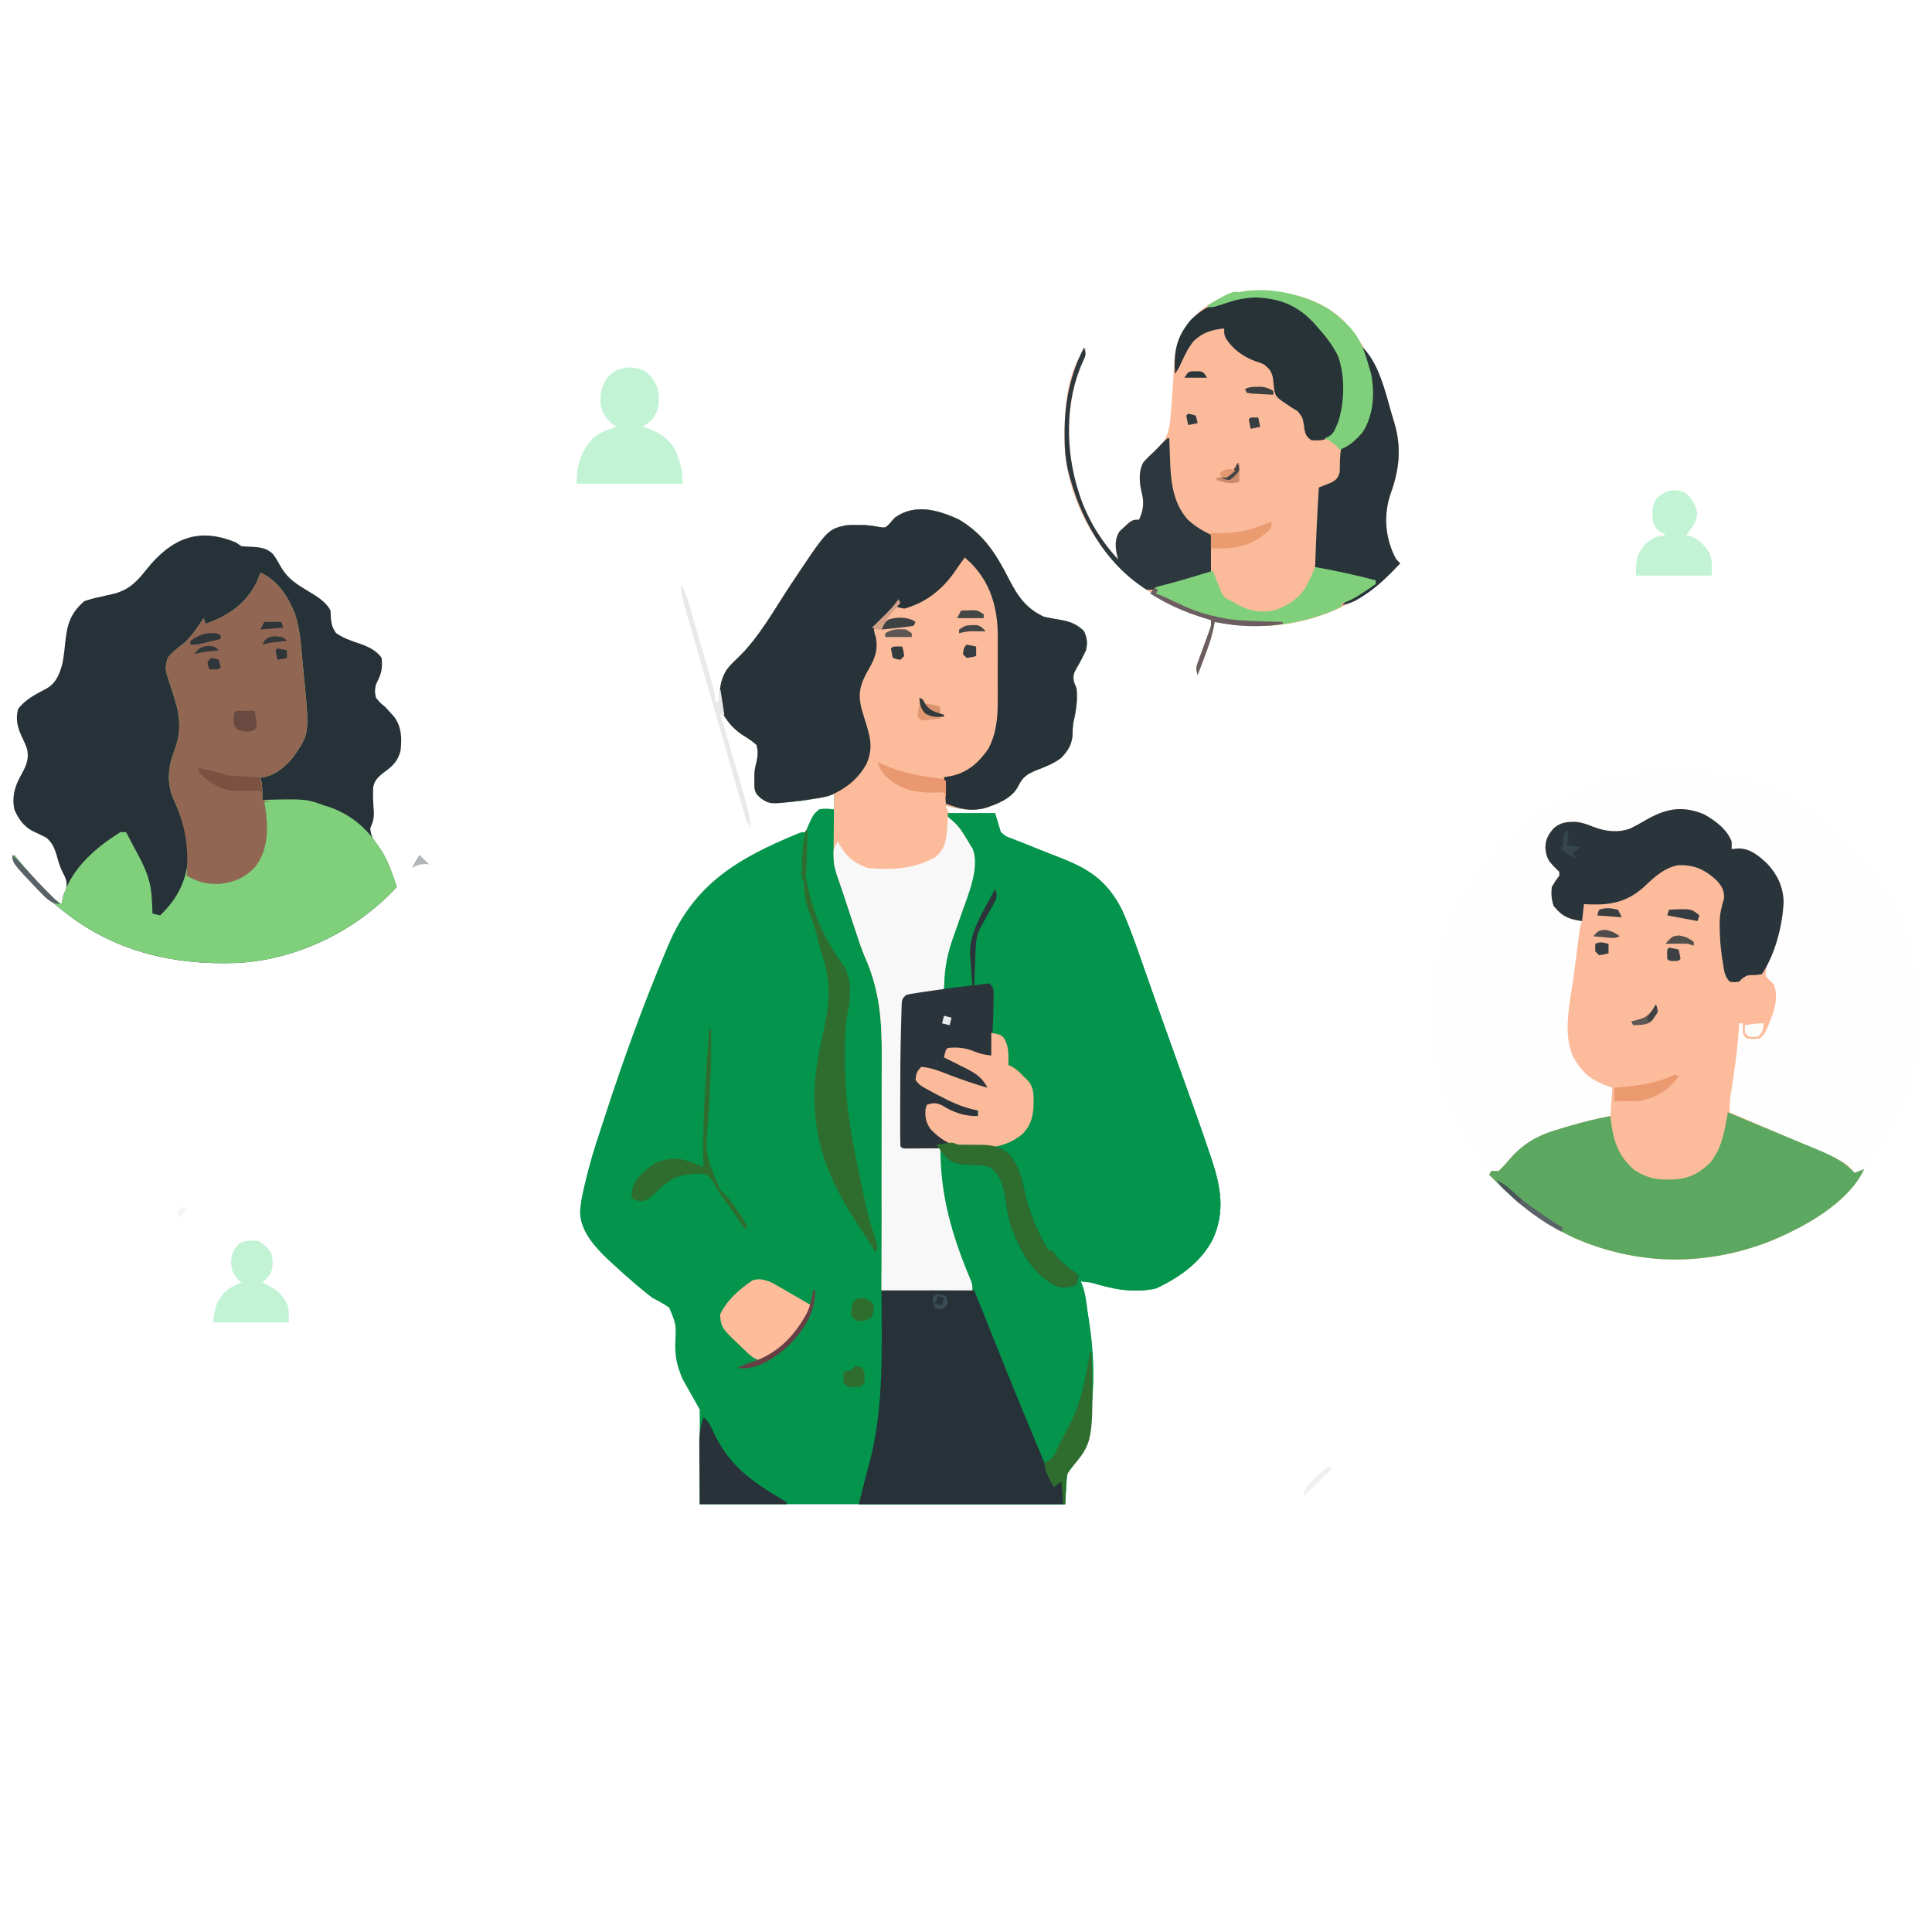 <?xml version="1.0" encoding="UTF-8" standalone="no" ?>
<!DOCTYPE svg PUBLIC "-//W3C//DTD SVG 1.1//EN" "http://www.w3.org/Graphics/SVG/1.1/DTD/svg11.dtd">
<svg xmlns="http://www.w3.org/2000/svg" xmlns:xlink="http://www.w3.org/1999/xlink" version="1.1" width="500" height="500" viewBox="0 0 500 500" xml:space="preserve">
<desc>Created with Fabric.js 5.2.4</desc>
<defs>
</defs>
<rect x="0" y="0" width="100%" height="100%" fill="transparent"></rect>
<g transform="matrix(1 0 0 1 250 250)" id="84d24abf-e62a-43b3-ba4e-1a570c49dea8"  >
<rect style="stroke: none; stroke-width: 1; stroke-dasharray: none; stroke-linecap: butt; stroke-dashoffset: 0; stroke-linejoin: miter; stroke-miterlimit: 4; fill: rgb(255,255,255); fill-rule: nonzero; opacity: 1; visibility: hidden;" vector-effect="non-scaling-stroke"  x="-250" y="-250" rx="0" ry="0" width="500" height="500" />
</g>
<g transform="matrix(0 0 0 0 0 0)" id="5fafa70f-43d1-40b3-af9f-0a6e580837c5"  >
</g>
<g transform="matrix(0.49 0 0 0.49 250 232.19)"  >
<g style="" vector-effect="non-scaling-stroke"   >
		<g transform="matrix(1 0 0 1 -34.71 57.89)"  >
<path style="stroke: none; stroke-width: 1; stroke-dasharray: none; stroke-linecap: butt; stroke-dashoffset: 0; stroke-linejoin: miter; stroke-miterlimit: 4; fill: rgb(4,148,75); fill-rule: nonzero; opacity: 1;" vector-effect="non-scaling-stroke"  transform=" translate(-510.92, -816.77)" d="M 542 559.51 C 555.039 567.251 561.563 577.641 568.297 590.886 C 572.916 599.915 577.466 606.527 586.875 610.823 C 589.764 611.458 592.646 611.957 595.563 612.448 C 600.696 613.346 603.971 614.621 607.813 618.198 C 609.658 621.791 609.878 624.644 609 628.51 C 607.54 631.554 606.045 634.513 604.315 637.41 C 602.515 640.595 601.881 642.028 602.773 645.643 C 603.178 646.589 603.583 647.535 604 648.51 C 604.658 654.506 603.842 660.169 602.48 666.006 C 601.987 668.575 601.927 670.961 601.875 673.573 C 601.348 678.743 599.365 681.719 595.789 685.424 C 591.744 688.449 587.334 690.089 582.654 691.915 C 577.594 693.979 575.352 695.732 573.039 700.592 C 569.664 706.821 562.115 709.709 555.73 711.823 C 548.558 713.629 542.041 712.374 535 710.51 C 535 711.83 535 713.15 535 714.51 C 543.58 714.51 552.16 714.51 561 714.51 C 561.99 717.81 562.98 721.11 564 724.51 C 566.752 726.887 566.752 726.887 570.258 728.084 C 570.874 728.34 571.49 728.595 572.125 728.858 C 574.113 729.673 576.117 730.435 578.125 731.198 C 579.498 731.753 580.87 732.312 582.241 732.874 C 586.144 734.465 590.067 735.994 594 737.51 C 610.101 743.716 619.794 749.578 628 765.51 C 632.841 776.457 636.674 787.842 640.633 799.128 C 642.48 804.396 644.338 809.66 646.195 814.924 C 646.583 816.024 646.971 817.125 647.371 818.258 C 650.239 826.38 653.138 834.491 656.055 842.596 C 656.474 843.762 656.893 844.927 657.325 846.128 C 658.963 850.682 660.602 855.236 662.246 859.787 C 666.422 871.345 670.528 882.921 674.434 894.573 C 674.929 896.044 674.929 896.044 675.435 897.546 C 680.232 911.985 682.561 925.117 676 939.51 C 669.711 951.735 658.222 959.834 646 965.51 C 632.14 968.65 619.1 965.012 606 960.51 C 606.266 961.566 606.531 962.621 606.805 963.709 C 614.355 994.844 617.053 1030.361 602 1059.51 C 600.515 1061.49 600.515 1061.49 599 1063.51 C 598.67 1068.79 598.34 1074.07 598 1079.51 C 534.31 1079.51 470.62 1079.51 405 1079.51 C 405 1063.01 405 1046.51 405 1029.51 C 402.03 1024.23 399.06 1018.95 396 1013.51 C 393.039 1006.6 391.908 1001.853 392.07 994.514 C 392.569 984.534 392.569 984.534 388.875 975.678 C 386.014 973.683 383.097 972.111 380 970.51 C 378.108 969.079 376.253 967.598 374.438 966.073 C 373.531 965.321 372.625 964.569 371.691 963.795 C 367.371 960.127 363.149 956.37 359 952.51 C 358.215 951.791 357.43 951.071 356.621 950.33 C 349.825 943.867 342.343 935.732 341.805 925.967 C 341.876 920.89 342.957 916.121 344.125 911.198 C 344.353 910.223 344.581 909.249 344.816 908.245 C 346.825 899.873 349.257 891.71 351.989 883.55 C 352.956 880.642 353.904 877.728 354.847 874.812 C 364.559 844.833 375.296 815.232 387.563 786.198 C 387.846 785.523 388.13 784.848 388.422 784.153 C 402.108 751.74 425.397 738.187 457.147 725.162 C 459 724.51 459 724.51 461 724.51 C 461.227 723.829 461.454 723.149 461.688 722.448 C 464.918 715.217 464.918 715.217 468 712.51 C 470.904 711.896 472.999 712.154 476 712.51 C 476 709.87 476 707.23 476 704.51 C 475.094 704.715 474.188 704.92 473.254 705.131 C 459.679 708.133 459.679 708.133 453 708.51 C 451.385 708.607 451.385 708.607 449.738 708.705 C 448.587 708.744 447.436 708.783 446.25 708.823 C 445.183 708.86 444.115 708.897 443.016 708.936 C 439.282 708.409 437.678 707.106 435 704.51 C 433.709 701.929 433.867 700.016 433.875 697.135 C 433.871 695.7 433.871 695.7 433.867 694.237 C 433.986 691.802 434.349 689.842 435 687.51 C 435.683 684.298 435.931 681.691 435 678.51 C 432.729 676.382 430.335 674.885 427.684 673.26 C 422.798 670.074 419.255 665.911 416.563 660.76 C 415.174 652.736 414.861 645.659 419.344 638.612 C 421.067 636.425 422.906 634.6 424.938 632.698 C 436.36 621.786 444.409 606.922 453.089 593.83 C 472.427 564.769 472.427 564.769 482 562.51 C 485.148 562.28 485.148 562.28 488.375 562.323 C 489.507 562.333 490.639 562.343 491.805 562.354 C 494.473 562.484 496.89 562.806 499.5 563.323 C 503.113 563.924 503.113 563.924 505.5 561.323 C 506.325 560.394 507.15 559.466 508 558.51 C 518.465 550.778 531.165 554.366 542 559.51 z" stroke-linecap="round" />
</g>
		<g transform="matrix(1 0 0 1 -400.97 -78.07)"  >
<path style="stroke: none; stroke-width: 1; stroke-dasharray: none; stroke-linecap: butt; stroke-dashoffset: 0; stroke-linejoin: miter; stroke-miterlimit: 4; fill: rgb(39,50,56); fill-rule: nonzero; opacity: 1;" vector-effect="non-scaling-stroke"  transform=" translate(15.33, -109.3)" d="M 0 0 C 0.99 0.66 1.98 1.32 3 2 C 4.933 2.17 6.873 2.266 8.812 2.312 C 13.23 2.647 16.376 2.956 19.676 6.227 C 21.34 8.455 22.628 10.831 24 13.25 C 27.771 19.503 32.547 22.374 38.668 25.992 C 42.903 28.544 47.729 31.459 50 36 C 50.102 37.436 50.182 38.874 50.25 40.312 C 50.623 43.636 50.966 44.948 52.875 47.812 C 56.544 50.381 60.119 51.682 64.344 53.102 C 69.293 54.776 73.934 56.636 77 61 C 77.669 66.924 76.707 69.7 74 75 C 73.333 78.543 73.333 78.543 74 82 C 76.124 84.625 76.124 84.625 79 87 C 80.085 88.146 81.147 89.314 82.188 90.5 C 82.676 91.047 83.165 91.593 83.668 92.156 C 87.643 97.658 87.701 103.463 87 110 C 85.535 115.83 82.517 118.376 77.75 121.812 C 75.059 124.051 73.26 125.665 72.576 129.175 C 72.311 133.373 72.537 137.483 72.844 141.672 C 73.107 145.361 72.479 147.589 71 151 C 71.28 155.048 72.683 157.2 75.188 160.312 C 80.029 166.905 82.401 174.326 85 182 C 63.511 205.272 31.799 220.755 0.028 222.128 C -33.866 223.314 -65.234 215.772 -92 194 C -92.528 193.576 -93.056 193.151 -93.601 192.714 C -103.097 185.055 -110.832 176.873 -118 167 C -117.505 166.01 -117.505 166.01 -117 165 C -116.513 165.632 -116.025 166.263 -115.523 166.914 C -110.836 172.828 -105.898 178.295 -100.562 183.625 C -99.947 184.241 -99.332 184.856 -98.699 185.491 C -95.634 188.631 -95.634 188.631 -92 191 C -91.876 190.299 -91.752 189.597 -91.625 188.875 C -91 186 -91 186 -89.688 183.25 C -88.794 179.025 -89.959 177.193 -91.855 173.438 C -93.046 170.902 -93.78 168.453 -94.5 165.75 C -95.708 161.659 -96.746 158.92 -100 156 C -102.5 154.703 -105.04 153.515 -107.59 152.32 C -112.226 149.781 -114.933 145.818 -117 141 C -118.328 134.064 -116.793 128.939 -113.438 122.875 C -110.82 118.103 -109.092 114.556 -110.266 109.07 C -111.064 106.82 -112.028 104.714 -113.062 102.562 C -115.335 97.721 -116.424 93.269 -115 88 C -111.196 82.831 -105.515 80.12 -99.977 77.16 C -94.818 74.132 -93.188 69.644 -91.645 64.148 C -90.844 60.24 -90.456 56.342 -90.062 52.375 C -89.131 43.263 -87.193 37.129 -80 31 C -77.317 30.09 -74.934 29.422 -72.188 28.875 C -70.757 28.551 -69.327 28.224 -67.898 27.895 C -66.612 27.599 -65.325 27.304 -64 27 C -55.887 24.738 -51.788 20.133 -46.687 13.625 C -33.693 -2.276 -19.51 -8.137 7.105427357601002e-15 7.105427357601002e-15 z" stroke-linecap="round" />
</g>
		<g transform="matrix(1 0 0 1 -33.07 1.39)"  >
<path style="stroke: none; stroke-width: 1; stroke-dasharray: none; stroke-linecap: butt; stroke-dashoffset: 0; stroke-linejoin: miter; stroke-miterlimit: 4; fill: rgb(252,188,155); fill-rule: nonzero; opacity: 1;" vector-effect="non-scaling-stroke"  transform=" translate(29.43, -200.76)" d="M 0 0 C 13.039 7.741 19.563 18.131 26.297 31.376 C 30.916 40.405 35.466 47.017 44.875 51.312 C 47.764 51.948 50.646 52.447 53.562 52.938 C 58.696 53.836 61.971 55.111 65.812 58.688 C 67.658 62.281 67.878 65.134 67 69 C 65.54 72.044 64.045 75.003 62.315 77.9 C 60.515 81.085 59.881 82.518 60.773 86.133 C 61.178 87.079 61.583 88.025 62 89 C 62.658 94.996 61.842 100.659 60.48 106.496 C 59.987 109.065 59.927 111.451 59.875 114.062 C 59.348 119.233 57.365 122.209 53.789 125.914 C 49.744 128.939 45.334 130.579 40.654 132.405 C 35.594 134.469 33.352 136.222 31.039 141.082 C 27.664 147.311 20.115 150.199 13.73 152.313 C 6.558 154.119 0.041 152.864 -7 151 C -5.356 155.728 -3.268 159.075 -0.062 162.938 C 5.424 169.606 8.42 174.19 8 183 C 6.711 191.557 4.136 199.761 1.32 207.922 C 1.077 208.631 0.833 209.341 0.583 210.072 C -0.652 213.661 -1.909 217.24 -3.202 220.808 C -6.12 229.056 -7.634 236.433 -7.87 245.197 C -8 248 -8 248 -9 249 C -10.398 249.283 -11.807 249.513 -13.219 249.719 C -14.068 249.846 -14.918 249.974 -15.793 250.105 C -17.598 250.368 -19.402 250.632 -21.207 250.895 C -22.057 251.022 -22.906 251.15 -23.781 251.281 C -24.566 251.395 -25.35 251.509 -26.158 251.627 C -28.01 251.825 -28.01 251.825 -29 253 C -29.388 257.382 -29.435 261.791 -29.562 266.188 C -29.584 266.869 -29.605 267.55 -29.627 268.251 C -30.263 289.16 -30.082 310.084 -30 331 C -23.4 331 -16.8 331 -10 331 C -9.897 333.949 -9.794 336.899 -9.688 339.938 C -8.6 361.79 -2.352 381.64 6.156 401.729 C 7 404 7 404 7 407 C -8.84 407 -24.68 407 -41 407 C -40.983 402.466 -40.966 397.932 -40.949 393.26 C -40.9 378.193 -40.9 363.125 -40.925 348.058 C -40.939 338.932 -40.936 329.807 -40.894 320.682 C -40.857 312.715 -40.852 304.75 -40.884 296.783 C -40.9 292.576 -40.901 288.37 -40.863 284.163 C -40.7 264.745 -41.848 248.637 -49.899 230.569 C -51.657 226.466 -53.026 222.244 -54.398 218 C -54.902 216.482 -55.405 214.963 -55.91 213.445 C -56.399 211.964 -56.887 210.482 -57.375 209 C -57.886 207.456 -58.398 205.911 -58.91 204.367 C -61.413 196.817 -61.413 196.817 -62.329 193.994 C -62.799 192.598 -63.298 191.211 -63.819 189.832 C -65.831 184.348 -66.408 179.628 -66.293 173.809 C -66.289 172.978 -66.284 172.147 -66.28 171.291 C -66.263 168.673 -66.226 166.056 -66.188 163.438 C -66.172 161.648 -66.159 159.858 -66.146 158.068 C -66.114 153.712 -66.062 149.356 -66 145 C -67.437 145.313 -67.437 145.313 -68.902 145.632 C -70.16 145.904 -71.419 146.177 -72.715 146.457 C -73.961 146.727 -75.208 146.998 -76.492 147.277 C -80.675 148.139 -84.739 148.76 -89 149 C -90.615 149.097 -90.615 149.097 -92.262 149.195 C -93.413 149.234 -94.564 149.273 -95.75 149.313 C -97.351 149.369 -97.351 149.369 -98.984 149.426 C -102.718 148.899 -104.322 147.596 -107 145 C -108.291 142.419 -108.133 140.506 -108.125 137.625 C -108.129 136.19 -108.129 136.19 -108.133 134.727 C -108.014 132.292 -107.651 130.332 -107 128 C -106.317 124.788 -106.069 122.181 -107 119 C -109.271 116.872 -111.665 115.375 -114.316 113.75 C -119.202 110.564 -122.745 106.401 -125.438 101.25 C -126.826 93.226 -127.139 86.149 -122.656 79.102 C -120.933 76.915 -119.094 75.09 -117.063 73.188 C -105.64 62.276 -97.591 47.412 -88.911 34.32 C -69.573 5.259 -69.573 5.259 -60 3 C -56.852 2.77 -56.852 2.77 -53.625 2.813 C -52.493 2.823 -51.361 2.833 -50.195 2.844 C -47.527 2.974 -45.11 3.296 -42.5 3.813 C -38.887 4.414 -38.887 4.414 -36.5 1.813 C -35.263 0.42 -35.263 0.42 -34 -1 C -23.535 -8.732 -10.835 -5.144 -1.4210854715202004e-14 8.526512829121202e-14 z" stroke-linecap="round" />
</g>
		<g transform="matrix(1 0 0 1 375.08 39.77)"  >
<path style="stroke: none; stroke-width: 1; stroke-dasharray: none; stroke-linecap: butt; stroke-dashoffset: 0; stroke-linejoin: miter; stroke-miterlimit: 4; fill: rgb(254,254,254); fill-rule: nonzero; opacity: 1;" vector-effect="non-scaling-stroke"  transform=" translate(75.3, -82.12)" d="M 0 0 C 1.296 0.996 1.296 0.996 2.617 2.012 C 30.961 24.373 48.276 54.633 52.59 90.547 C 56.037 124.438 46.119 157.836 25.031 184.488 C 23.725 186.025 22.371 187.521 21 189 C 18.361 187.883 16.691 186.713 14.568 184.74 C 10.126 181.003 4.849 179.059 -0.461 176.84 C -1.565 176.368 -2.67 175.896 -3.808 175.41 C -7.326 173.91 -10.85 172.423 -14.375 170.937 C -17.891 169.446 -21.406 167.951 -24.921 166.454 C -27.103 165.525 -29.286 164.6 -31.472 163.679 C -37.089 161.3 -42.578 158.797 -48 156 C -47.218 147.773 -46.263 139.57 -45.271 131.366 C -44.998 129.109 -44.729 126.851 -44.461 124.594 C -44.287 123.148 -44.112 121.703 -43.938 120.258 C -43.782 118.96 -43.626 117.662 -43.465 116.325 C -43.112 113.801 -42.698 111.444 -42 109 C -41.34 109 -40.68 109 -40 109 C -39.01 112.465 -39.01 112.465 -38 116 C -35.69 116 -33.38 116 -31 116 C -25.951 107.817 -22.697 99.795 -24 90 C -25.263 86.709 -25.937 86.042 -29 84 C -28.387 79.116 -26.887 74.848 -25.062 70.312 C -20.777 59.215 -16.926 45.832 -21.562 34.25 C -25.313 26.973 -30.481 21.298 -38 18 C -40.7 17.444 -43.239 17.194 -46 17 C -46.309 15.845 -46.619 14.69 -46.938 13.5 C -49.436 6.945 -54.545 2.814 -60.648 -0.391 C -67.525 -3.189 -74.787 -5.02 -81.946 -2.246 C -87.854 0.4 -93.47 3.596 -99.125 6.734 C -104.76 9.215 -111.045 8.929 -116.871 7.098 C -118.693 6.371 -120.513 5.641 -122.332 4.906 C -126.596 3.458 -130.57 3.224 -135 4 C -138.214 5.607 -140.17 6.943 -142.375 9.75 C -143.722 14.598 -143.463 18.635 -141.875 23.312 C -139.636 26.521 -137.593 27.563 -134 29 C -135.27 30.497 -136.539 31.995 -137.809 33.492 C -140.503 36.902 -140.289 39.736 -140 44 C -138.179 48.121 -135.745 50.532 -132 53 C -129.678 53.704 -127.345 54.375 -125 55 C -125.435 58.834 -125.874 62.667 -126.312 66.5 C -126.446 67.669 -126.579 68.839 -126.716 70.044 C -127.388 75.895 -128.086 81.74 -128.867 87.578 C -132.406 110.859 -132.406 110.859 -125.375 132.812 C -120.367 137.425 -114.342 140.606 -108 143 C -108.141 144.938 -108.288 146.875 -108.438 148.812 C -108.559 150.431 -108.559 150.431 -108.684 152.082 C -109 155 -109 155 -110 158 C -112.462 159.038 -112.462 159.038 -115.711 159.957 C -116.891 160.297 -118.072 160.637 -119.288 160.987 C -122.786 161.942 -126.286 162.887 -129.789 163.824 C -147.175 168.208 -147.175 168.208 -161 179 C -161.868 179.922 -162.735 180.843 -163.629 181.793 C -165.809 184.153 -167.926 186.547 -170 189 C -174.349 187.477 -176.377 184.144 -178.875 180.5 C -179.317 179.863 -179.759 179.225 -180.214 178.569 C -181.487 176.72 -182.744 174.861 -184 173 C -184.843 171.79 -184.843 171.79 -185.703 170.555 C -203.078 143.92 -207.193 108.355 -201.375 77.625 C -199.501 68.737 -196.675 60.297 -193 52 C -192.475 50.81 -191.951 49.62 -191.41 48.395 C -176.922 17.681 -149.742 -6.015 -117.965 -17.5 C -114.021 -18.847 -110.04 -19.98 -106 -21 C -105.352 -21.164 -104.703 -21.327 -104.035 -21.496 C -69.683 -29.727 -27.847 -22.268 0 0 z" stroke-linecap="round" />
</g>
		<g transform="matrix(1 0 0 1 375.36 72.42)"  >
<path style="stroke: none; stroke-width: 1; stroke-dasharray: none; stroke-linecap: butt; stroke-dashoffset: 0; stroke-linejoin: miter; stroke-miterlimit: 4; fill: rgb(252,188,155); fill-rule: nonzero; opacity: 1;" vector-effect="non-scaling-stroke"  transform=" translate(14.28, -116.26)" d="M 0 0 C 5.824 3.155 12.363 8.056 14.719 14.473 C 14.719 15.793 14.719 17.113 14.719 18.473 C 15.853 18.349 16.988 18.225 18.156 18.098 C 24.566 18.109 28.962 21.905 33.48 26.113 C 38.896 31.951 41.914 38.217 42.156 46.223 C 41.743 56.776 38.62 66.384 34.701 76.093 C 33.342 79.504 32.719 81.736 32.719 85.473 C 34.615 87.619 34.615 87.619 36.719 89.473 C 39.118 94.271 38.18 99.918 36.707 104.883 C 32.843 115.176 32.843 115.176 29.719 118.473 C 26.156 118.848 26.156 118.848 22.719 118.473 C 20.719 116.473 20.719 116.473 20.594 113.348 C 20.635 112.399 20.676 111.45 20.719 110.473 C 20.059 110.473 19.399 110.473 18.719 110.473 C 18.67 111.314 18.622 112.156 18.573 113.023 C 18.016 121.78 16.98 130.36 15.656 139.035 C 15.287 141.473 14.921 143.912 14.559 146.352 C 14.397 147.409 14.236 148.467 14.07 149.557 C 13.747 152.236 13.693 154.779 13.719 157.473 C 14.644 157.869 14.644 157.869 15.588 158.274 C 22.046 161.045 28.503 163.82 34.959 166.597 C 37.364 167.631 39.769 168.664 42.175 169.696 C 45.646 171.185 49.116 172.678 52.586 174.172 C 53.65 174.627 54.714 175.083 55.81 175.552 C 74.812 183.748 74.812 183.748 79.719 189.473 C 82.194 188.483 82.194 188.483 84.719 187.473 C 76.175 205.992 51.008 219.312 32.719 226.473 C -0.867 238.828 -35.532 238.165 -68.359 223.836 C -85.82 215.689 -99.877 204.229 -113.281 190.473 C -112.786 189.483 -112.786 189.483 -112.281 188.473 C -110.961 188.473 -109.641 188.473 -108.281 188.473 C -106.374 186.642 -104.715 184.866 -103.031 182.848 C -94.816 173.091 -86.596 169.142 -74.406 165.723 C -73.082 165.335 -71.757 164.945 -70.434 164.555 C -63.436 162.512 -56.456 160.772 -49.281 159.473 C -48.951 154.523 -48.621 149.573 -48.281 144.473 C -49.807 143.916 -51.334 143.359 -52.906 142.785 C -60.837 139.575 -65.369 135.09 -69.281 127.473 C -74.565 114.893 -70.491 98.709 -68.713 85.679 C -68.275 82.427 -67.859 79.173 -67.449 75.918 C -67.185 73.832 -66.921 71.746 -66.656 69.66 C -66.533 68.682 -66.411 67.704 -66.284 66.696 C -66.167 65.791 -66.05 64.886 -65.93 63.953 C -65.828 63.158 -65.727 62.363 -65.623 61.544 C -65.281 59.473 -65.281 59.473 -64.281 56.473 C -64.861 56.398 -65.441 56.323 -66.039 56.246 C -72.357 55.183 -75.224 53.443 -79.281 48.473 C -80.488 44.853 -80.604 42.28 -80.281 38.473 C -78.281 35.16 -78.281 35.16 -76.281 32.473 C -76.281 31.813 -76.281 31.153 -76.281 30.473 C -77.457 29.297 -77.457 29.297 -78.656 28.098 C -82.347 24.407 -83.15 22.825 -83.656 17.598 C -83.535 13.267 -82.129 10.783 -79.281 7.473 C -75.505 4.14 -71.863 3.98 -67.016 4.102 C -64.051 4.504 -61.675 5.348 -58.906 6.473 C -52.238 9.097 -45.603 10.023 -38.723 7.555 C -36.171 6.293 -33.732 4.92 -31.281 3.473 C -20.331 -2.82 -12.022 -4.819 -3.552713678800501e-15 -9.325873406851315e-15 z" stroke-linecap="round" />
</g>
		<g transform="matrix(1 0 0 1 53.88 81.71)"  >
<path style="stroke: none; stroke-width: 1; stroke-dasharray: none; stroke-linecap: butt; stroke-dashoffset: 0; stroke-linejoin: miter; stroke-miterlimit: 4; fill: rgb(4,148,75); fill-rule: nonzero; opacity: 1;" vector-effect="non-scaling-stroke"  transform=" translate(-63.52, -126.08)" d="M 0 0 C 8.25 0 16.5 0 25 0 C 25.99 3.3 26.98 6.6 28 10 C 30.752 12.377 30.752 12.377 34.258 13.574 C 34.874 13.83 35.49 14.085 36.125 14.348 C 38.113 15.163 40.117 15.925 42.125 16.688 C 43.498 17.243 44.87 17.802 46.241 18.364 C 50.144 19.955 54.067 21.484 58 23 C 74.101 29.206 83.794 35.068 92 51 C 96.841 61.947 100.674 73.332 104.633 84.618 C 106.48 89.886 108.338 95.15 110.195 100.414 C 110.583 101.514 110.971 102.615 111.371 103.748 C 114.239 111.87 117.138 119.981 120.055 128.086 C 120.474 129.252 120.893 130.417 121.325 131.618 C 122.963 136.172 124.602 140.726 126.246 145.277 C 130.422 156.835 134.528 168.411 138.434 180.062 C 138.764 181.044 139.094 182.025 139.435 183.036 C 144.232 197.475 146.561 210.607 140 225 C 133.711 237.225 122.222 245.324 110 251 C 99.475 253.385 89.952 251.809 79.762 248.973 C 76.019 247.902 76.019 247.902 72.145 247.621 C 70.588 247.314 70.588 247.314 69 247 C 67.875 245.187 67.875 245.187 67 243 C 64.674 240.939 64.674 240.939 62 239 C 58.734 236.569 56.506 234.835 55 231 C 54.34 231 53.68 231 53 231 C 45.434 221.661 42.139 210.412 39.129 199.004 C 36.283 187.455 36.283 187.455 28.965 178.316 C 25.371 176.721 22.686 176.788 18.802 176.84 C 7.368 176.987 -0.649 175.023 -9 167 C -11.548 163.387 -12.151 160.452 -11.688 156 C -11.347 155.01 -11.347 155.01 -11 154 C -7.795 152.984 -6.38 152.838 -3.238 154.18 C -1.79 155.019 -1.79 155.019 -0.313 155.875 C 5.21 158.831 9.765 159.972 16 160 C 16 159.01 16 158.02 16 157 C 15.426 156.899 14.853 156.799 14.262 156.695 C 7.28 155.149 1.285 152.313 -5 149 C -5.837 148.561 -6.674 148.121 -7.536 147.668 C -14.711 143.804 -14.711 143.804 -17 141 C -16.755 137.658 -16.395 136.395 -14 134 C -8.614 134.347 -3.738 136.459 1.25 138.375 C 7.778 140.836 14.274 143.126 21 145 C 17.77 138.812 13.396 136.63 7.25 133.625 C 6.362 133.175 5.474 132.725 4.559 132.262 C 2.379 131.16 0.193 130.074 -2 129 C -1.125 125.125 -1.125 125.125 -2.7533531010703882e-14 124 C 5.461 123.379 9.986 123.994 14.98 126.246 C 17.605 127.226 20.239 127.565 23 128 C 23.025 122.891 23.043 117.783 23.055 112.674 C 23.06 110.935 23.067 109.196 23.075 107.456 C 23.088 104.962 23.093 102.467 23.098 99.973 C 23.103 99.19 23.108 98.408 23.113 97.602 C 23.113 95.734 23.062 93.867 23 92 C 22.017 90.794 22.017 90.794 20.152 90.902 C 17.076 90.951 17.076 90.951 14 91 C 13.882 87.209 13.812 83.418 13.75 79.625 C 13.716 78.564 13.683 77.503 13.648 76.41 C 13.558 69.052 14.708 63.573 18 57 C 18.488 56.013 18.488 56.013 18.985 55.005 C 19.872 53.277 20.81 51.575 21.75 49.875 C 22.364 48.759 22.977 47.642 23.609 46.492 C 24.068 45.67 24.527 44.847 25 44 C 22.547 46.453 21.177 50.148 19.562 53.187 C 19.155 53.944 18.747 54.7 18.326 55.479 C 13.84 63.917 12.722 70.332 12.875 79.875 C 12.884 80.945 12.893 82.015 12.902 83.117 C 12.926 85.745 12.962 88.372 13 91 C 7.72 91.99 2.44 92.98 -3 94 C -3 82.903 -1.075 74.341 2.768 63.955 C 5.336 57.002 7.524 50.036 9.437 42.875 C 9.684 41.957 9.93 41.039 10.184 40.093 C 12.954 29.602 14.473 22.556 8.801 12.727 C 6.586 9.373 4.101 6.454 1.32 3.559 C -2.5757174171303632e-14 2 -2.5757174171303632e-14 2 -2.5757174171303632e-14 -2.9753977059954195e-14 z" stroke-linecap="round" />
</g>
		<g transform="matrix(1 0 0 1 140.71 -218.6)"  >
<path style="stroke: none; stroke-width: 1; stroke-dasharray: none; stroke-linecap: butt; stroke-dashoffset: 0; stroke-linejoin: miter; stroke-miterlimit: 4; fill: rgb(251,187,155); fill-rule: nonzero; opacity: 1;" vector-effect="non-scaling-stroke"  transform=" translate(14.91, -101.22)" d="M 0 0 C 1.101 0.008 2.202 0.015 3.336 0.023 C 18.398 0.327 32.497 4.732 43.723 15.223 C 56.605 29.296 63.996 46.175 69.148 64.328 C 69.669 66.153 70.224 67.968 70.785 69.781 C 74.489 82.598 73.217 94.042 68.75 106.438 C 64.955 117.427 65.614 128.643 70.461 139.145 C 71.671 141.538 71.671 141.538 73.75 143.438 C 55.326 163.38 31.115 175.072 3.737 176.546 C 1.677 176.606 -0.377 176.627 -2.438 176.625 C -3.531 176.626 -3.531 176.626 -4.646 176.627 C -11.315 176.563 -17.699 175.714 -24.25 174.438 C -24.633 176.354 -24.633 176.354 -25.023 178.309 C -26.19 183.558 -27.96 188.484 -29.875 193.5 C -30.2 194.366 -30.525 195.231 -30.859 196.123 C -31.651 198.23 -32.448 200.335 -33.25 202.438 C -34.468 198.784 -33.899 197.77 -32.598 194.219 C -32.234 193.204 -31.869 192.19 -31.494 191.145 C -30.909 189.557 -30.909 189.557 -30.313 187.938 C -29.549 185.845 -28.79 183.752 -28.035 181.656 C -27.694 180.727 -27.352 179.799 -27 178.842 C -26.101 176.38 -26.101 176.38 -26.25 173.438 C -27.387 173.097 -28.524 172.757 -29.695 172.406 C -46.017 167.357 -58.7 159.964 -71.25 148.438 C -72.074 147.696 -72.897 146.955 -73.746 146.191 C -90.904 129.985 -102.724 104.708 -103.551 80.992 C -103.57 79.099 -103.574 77.206 -103.562 75.313 C -103.558 74.308 -103.553 73.304 -103.548 72.27 C -103.331 58.402 -101.479 40.491 -92.25 29.438 C -93.179 34.93 -95.142 40.022 -96.996 45.258 C -103.025 64.142 -102.295 86.65 -96.25 105.438 C -96.041 106.091 -95.832 106.745 -95.617 107.418 C -91.37 120.167 -84.391 131.593 -75.25 141.438 C -75.409 140.859 -75.567 140.28 -75.73 139.684 C -76.85 134.842 -77.147 130.956 -74.625 126.688 C -68.028 120.438 -68.028 120.438 -64.25 120.438 C -62.053 115.906 -61.452 111.52 -62.73 106.582 C -64.023 101.247 -64.753 95.042 -61.934 90.156 C -59.627 87.556 -57.11 85.199 -54.508 82.894 C -48.475 76.963 -47.928 71.27 -47.375 63.063 C -47.211 61.203 -47.211 61.203 -47.043 59.305 C -46.511 53.06 -46.148 46.816 -45.902 40.554 C -45.376 27.371 -42.01 19.569 -32.25 10.438 C -22.361 2.073 -12.777 -0.123 0 4.263256414560601e-14 z" stroke-linecap="round" />
</g>
		<g transform="matrix(1 0 0 1 5.24 158.13)"  >
<path style="stroke: none; stroke-width: 1; stroke-dasharray: none; stroke-linecap: butt; stroke-dashoffset: 0; stroke-linejoin: miter; stroke-miterlimit: 4; fill: rgb(4,148,75); fill-rule: nonzero; opacity: 1;" vector-effect="non-scaling-stroke"  transform=" translate(10.12, -162.5)" d="M 0 0 C 0.898 2.465 1.134 3.636 0.211 6.135 C -0.415 7.259 -0.415 7.259 -1.055 8.406 C -1.505 9.233 -1.954 10.059 -2.418 10.91 C -3.139 12.192 -3.139 12.192 -3.875 13.5 C -4.814 15.196 -5.749 16.894 -6.68 18.594 C -7.1 19.343 -7.52 20.093 -7.953 20.865 C -9.871 24.774 -10.155 28.316 -10.316 32.641 C -10.379 34.246 -10.379 34.246 -10.443 35.883 C -10.483 36.994 -10.522 38.105 -10.562 39.25 C -10.627 40.94 -10.627 40.94 -10.693 42.664 C -10.799 45.443 -10.901 48.221 -11 51 C -9.721 50.794 -8.442 50.587 -7.125 50.375 C -4.945 50.023 -4.945 50.023 -3 50 C -1 52 -1 52 -0.77 54.738 C -0.784 55.918 -0.798 57.097 -0.812 58.312 C -0.819 58.954 -0.825 59.595 -0.832 60.256 C -0.971 69.511 -1.498 78.759 -2 88 C -5.697 88.126 -8.456 88.079 -11.812 86.5 C -16.242 84.675 -20.272 84.704 -25 85 C -25.495 86.98 -25.495 86.98 -26 89 C -25.44 89.282 -24.88 89.564 -24.303 89.854 C -21.76 91.143 -19.224 92.446 -16.688 93.75 C -15.366 94.415 -15.366 94.415 -14.018 95.094 C -12.746 95.751 -12.746 95.751 -11.449 96.422 C -10.669 96.82 -9.889 97.218 -9.085 97.628 C -6.755 99.161 -5.468 100.64 -4 103 C -4 103.66 -4 104.32 -4 105 C -11.84 103.843 -18.869 101.335 -26.222 98.476 C -32.442 96.071 -32.442 96.071 -39 95 C -41.244 96.802 -41.244 96.802 -41.141 99.312 C -39.32 103.602 -35.764 104.914 -31.75 107 C -30.539 107.651 -30.539 107.651 -29.303 108.316 C -22.727 111.784 -16.053 114.632 -9 117 C -9 117.99 -9 118.98 -9 120 C -16.728 120.923 -21.578 119.136 -28.238 115.215 C -31.387 113.83 -32.776 113.972 -36 115 C -35.696 116.672 -35.354 118.338 -35 120 C -34.65 121.688 -34.65 121.688 -34.293 123.41 C -32.383 128.714 -28.964 130.806 -24.187 133.422 C -18.587 135.919 -12.549 135.751 -6.512 135.525 C -0.667 135.416 2.838 136.33 7.322 140.189 C 12.747 146.044 14.064 153.562 15.813 161.125 C 18.123 170.577 21.167 178.566 26 187 C 26.676 188.328 27.347 189.66 28 191 C 28.66 191 29.32 191 30 191 C 31.135 192.41 32.265 193.824 33.375 195.254 C 35.247 197.265 37.258 198.511 39.562 200 C 47.881 206.456 48.032 217.441 49.336 227.207 C 52.607 254.213 55.305 285.927 38 309 C 37.505 316.92 37.505 316.92 37 325 C 1.03 325 -34.94 325 -72 325 C -68 309 -68 309 -66.113 302.215 C -58.539 272.756 -59.934 242.196 -60 212 C -44.16 212 -28.32 212 -12 212 C -15.813 201.216 -15.813 201.216 -19.628 190.432 C -26.211 171.815 -29.356 155.835 -29 136 C -30.013 136.162 -31.026 136.325 -32.07 136.492 C -35.725 136.964 -39.194 137.133 -42.875 137.125 C -44.007 137.128 -45.139 137.13 -46.305 137.133 C -49 137 -49 137 -50 136 C -50.102 132.981 -50.139 129.985 -50.133 126.965 C -50.134 126.031 -50.136 125.097 -50.137 124.134 C -50.139 121.069 -50.133 118.003 -50.125 114.938 C -50.123 113.902 -50.122 112.866 -50.12 111.799 C -50.098 98.967 -50.028 86.135 -49.681 73.307 C -49.644 71.939 -49.61 70.571 -49.579 69.203 C -49.534 67.328 -49.475 65.453 -49.414 63.578 C -49.367 62.022 -49.367 62.022 -49.319 60.435 C -49 58 -49 58 -47 56 C -44.529 55.422 -44.529 55.422 -41.434 54.965 C -40.308 54.795 -39.182 54.626 -38.021 54.451 C -36.839 54.282 -35.656 54.112 -34.438 53.938 C -33.282 53.764 -32.126 53.591 -30.936 53.412 C -24.634 52.478 -18.336 51.656 -12 51 C -12.072 50.178 -12.144 49.355 -12.219 48.508 C -12.51 45.007 -12.758 41.505 -13 38 C -13.08 37.12 -13.16 36.239 -13.242 35.332 C -13.937 22.814 -5.543 10.838 0 1.4210854715202004e-14 z" stroke-linecap="round" />
</g>
		<g transform="matrix(1 0 0 1 -402.14 -68.25)"  >
<path style="stroke: none; stroke-width: 1; stroke-dasharray: none; stroke-linecap: butt; stroke-dashoffset: 0; stroke-linejoin: miter; stroke-miterlimit: 4; fill: rgb(127,207,123); fill-rule: nonzero; opacity: 1;" vector-effect="non-scaling-stroke"  transform=" translate(-143.5, -690.63)" d="M 173 587.51 C 182.183 591.591 187.422 599.911 191.128 608.968 C 194.159 617.803 194.551 627.708 195.433 636.946 C 195.625 638.943 195.828 640.938 196.031 642.934 C 198.9 672.516 198.9 672.516 190.25 684.947 C 186.186 689.791 181.706 693.833 175.5 695.385 C 174.675 695.426 173.85 695.467 173 695.51 C 173.165 696.191 173.33 696.871 173.5 697.572 C 174.071 700.926 174.032 704.114 174 707.51 C 174.573 707.494 175.147 707.479 175.737 707.462 C 196.945 706.958 196.945 706.958 207 710.51 C 207.843 710.777 208.686 711.044 209.555 711.319 C 223.232 716.112 232.747 725.908 239.312 738.572 C 241.631 743.455 243.448 748.336 245 753.51 C 223.511 776.782 191.799 792.265 160.028 793.638 C 126.134 794.824 94.766 787.282 68 765.51 C 67.472 765.086 66.944 764.661 66.399 764.224 C 56.903 756.565 49.168 748.383 42 738.51 C 42.495 737.52 42.495 737.52 43 736.51 C 43.487 737.142 43.975 737.773 44.477 738.424 C 49.164 744.338 54.102 749.805 59.438 755.135 C 60.053 755.751 60.668 756.366 61.301 757.001 C 64.366 760.141 64.366 760.141 68 762.51 C 68.115 761.789 68.229 761.069 68.348 760.326 C 71.69 745.897 84.074 734.249 96 726.51 C 96.99 725.85 97.98 725.19 99 724.51 C 99.99 724.51 100.98 724.51 102 724.51 C 103.799 727.881 105.588 731.257 107.375 734.635 C 107.883 735.586 108.391 736.538 108.914 737.518 C 112.919 745.106 115.253 751.317 115.625 759.885 C 115.664 760.621 115.702 761.357 115.742 762.115 C 115.836 763.913 115.919 765.712 116 767.51 C 117.32 767.84 118.64 768.17 120 768.51 C 129.536 759.362 134.538 749.119 134.875 735.947 C 134.841 725.33 131.161 716.139 126.848 706.574 C 123.422 698.234 124.242 689.81 127.5 681.572 C 132.013 669.727 130.085 660.942 126.16 649.339 C 122.431 638.161 122.431 638.161 124 632.51 C 126.3 629.466 128.783 627.674 131.812 625.385 C 136.471 621.627 139.631 616.393 143 611.51 C 143.495 612.995 143.495 612.995 144 614.51 C 155.786 610.362 165.39 604.029 170.965 592.518 C 171.685 590.866 172.349 589.19 173 587.51 z" stroke-linecap="round" />
</g>
		<g transform="matrix(1 0 0 1 -33.07 -125.53)"  >
<path style="stroke: none; stroke-width: 1; stroke-dasharray: none; stroke-linecap: butt; stroke-dashoffset: 0; stroke-linejoin: miter; stroke-miterlimit: 4; fill: rgb(40,51,57); fill-rule: nonzero; opacity: 1;" vector-effect="non-scaling-stroke"  transform=" translate(29.43, -73.86)" d="M 0 0 C 13.039 7.741 19.563 18.131 26.297 31.376 C 30.916 40.405 35.466 47.017 44.875 51.312 C 47.764 51.948 50.646 52.447 53.562 52.938 C 58.696 53.836 61.971 55.111 65.812 58.688 C 67.658 62.281 67.878 65.134 67 69 C 65.54 72.044 64.045 75.003 62.315 77.9 C 60.515 81.085 59.881 82.518 60.773 86.133 C 61.178 87.079 61.583 88.025 62 89 C 62.658 94.996 61.842 100.659 60.48 106.496 C 59.987 109.065 59.927 111.451 59.875 114.062 C 59.348 119.233 57.365 122.209 53.789 125.914 C 49.744 128.939 45.334 130.579 40.654 132.405 C 35.594 134.469 33.352 136.222 31.039 141.082 C 27.666 147.309 20.116 150.204 13.73 152.309 C 6.086 154.244 0.254 152.763 -7 150 C -7.33 145.38 -7.66 140.76 -8 136 C -6.701 135.794 -5.401 135.588 -4.062 135.375 C 4.856 133.331 10.323 128.295 15.492 120.953 C 19.809 112.499 20.448 104.35 20.398 94.977 C 20.401 93.754 20.404 92.531 20.407 91.272 C 20.409 88.698 20.404 86.125 20.391 83.552 C 20.375 79.644 20.391 75.736 20.41 71.828 C 20.408 69.315 20.404 66.802 20.398 64.289 C 20.408 62.559 20.408 62.559 20.417 60.794 C 20.293 46.242 16.518 33.291 6.062 22.75 C 5.054 21.819 4.039 20.897 3 20 C 1.275 22.242 -0.329 24.504 -1.875 26.875 C -8.467 36.569 -17.465 43.91 -29 47 C -31.219 46.559 -31.219 46.559 -33 46 C -33 45.34 -33 44.68 -33 44 C -34.708 45.94 -36.412 47.883 -38.105 49.836 C -39.256 51.15 -40.421 52.451 -41.613 53.727 C -43.18 55.391 -43.18 55.391 -45 58 C -44.692 59.956 -44.692 59.956 -44 62 C -42.705 69.009 -44.53 73.507 -48 79.438 C -52.102 86.605 -53.668 91.724 -51.474 99.979 C -50.623 102.954 -49.722 105.912 -48.802 108.867 C -46.49 116.38 -45.737 121.68 -48.937 129.063 C -53.385 137.141 -60.497 142.65 -69 146 C -72.204 146.829 -75.408 147.322 -78.688 147.75 C -79.998 147.93 -79.998 147.93 -81.334 148.114 C -99.795 150.506 -99.795 150.506 -104.785 147.098 C -107.273 144.741 -107.95 143.931 -108.133 140.539 C -108.13 139.577 -108.128 138.616 -108.125 137.625 C -108.129 136.19 -108.129 136.19 -108.133 134.727 C -108.014 132.292 -107.651 130.332 -107 128 C -106.317 124.788 -106.069 122.181 -107 119 C -109.271 116.872 -111.665 115.375 -114.316 113.75 C -119.202 110.564 -122.745 106.401 -125.438 101.25 C -126.826 93.226 -127.139 86.149 -122.656 79.102 C -120.933 76.915 -119.094 75.09 -117.062 73.188 C -105.64 62.276 -97.591 47.412 -88.911 34.32 C -69.573 5.259 -69.573 5.259 -60 3 C -56.852 2.77 -56.852 2.77 -53.625 2.812 C -52.493 2.823 -51.361 2.833 -50.195 2.844 C -47.527 2.974 -45.11 3.296 -42.5 3.812 C -38.887 4.414 -38.887 4.414 -36.5 1.812 C -35.263 0.42 -35.263 0.42 -34 -1 C -23.535 -8.732 -10.835 -5.144 0 0 z" stroke-linecap="round" />
</g>
		<g transform="matrix(1 0 0 1 375.36 152.49)"  >
<path style="stroke: none; stroke-width: 1; stroke-dasharray: none; stroke-linecap: butt; stroke-dashoffset: 0; stroke-linejoin: miter; stroke-miterlimit: 4; fill: rgb(92,168,96); fill-rule: nonzero; opacity: 1;" vector-effect="non-scaling-stroke"  transform=" translate(27, -38.86)" d="M 0 0 C 6.683 2.758 13.355 5.543 20.022 8.339 C 22.825 9.512 25.633 10.675 28.443 11.833 C 32.357 13.446 36.263 15.075 40.167 16.713 C 41.71 17.358 43.256 17.997 44.804 18.63 C 53.124 22.039 60.785 25.231 67 32 C 69.475 31.01 69.475 31.01 72 30 C 63.456 48.519 38.289 61.84 20 69 C -13.585 81.355 -48.251 80.692 -81.078 66.363 C -98.538 58.217 -112.596 46.757 -126 33 C -125.67 32.34 -125.34 31.68 -125 31 C -123.68 31 -122.36 31 -121 31 C -119.093 29.17 -117.434 27.393 -115.75 25.375 C -107.535 15.618 -99.315 11.67 -87.125 8.25 C -85.8 7.862 -84.476 7.473 -83.152 7.082 C -76.163 5.042 -69.176 3.249 -62 2 C -61.914 2.822 -61.827 3.645 -61.738 4.492 C -60.368 15.376 -57.747 23.299 -49.258 30.527 C -43.51 34.276 -38.404 35.561 -31.688 35.5 C -30.941 35.494 -30.195 35.487 -29.426 35.48 C -20.959 35.201 -15.065 32.44 -9.125 26.375 C -2.998 18.691 -1.616 9.43 -7.105427357601002e-15 -3.552713678800501e-15 z" stroke-linecap="round" />
</g>
		<g transform="matrix(1 0 0 1 -2.64 264.13)"  >
<path style="stroke: none; stroke-width: 1; stroke-dasharray: none; stroke-linecap: butt; stroke-dashoffset: 0; stroke-linejoin: miter; stroke-miterlimit: 4; fill: rgb(39,50,56); fill-rule: nonzero; opacity: 1;" vector-effect="non-scaling-stroke"  transform=" translate(-42, -56.5)" d="M 0 0 C 16.17 0 32.34 0 49 0 C 50.305 3.273 51.609 6.546 52.953 9.918 C 61.736 31.938 70.52 53.953 79.671 75.823 C 81.1 79.238 82.523 82.656 83.945 86.074 C 86.294 91.717 88.645 97.359 91 103 C 92.65 102.01 94.3 101.02 96 100 C 96 104.29 96 108.58 96 113 C 60.36 113 24.72 113 -12 113 C -8 97 -8 97 -6.113 90.215 C 1.461 60.756 0.066 30.196 0 0 z" stroke-linecap="round" />
</g>
		<g transform="matrix(1 0 0 1 -385.26 -89.16)"  >
<path style="stroke: none; stroke-width: 1; stroke-dasharray: none; stroke-linecap: butt; stroke-dashoffset: 0; stroke-linejoin: miter; stroke-miterlimit: 4; fill: rgb(145,102,83); fill-rule: nonzero; opacity: 1;" vector-effect="non-scaling-stroke"  transform=" translate(12.62, -82.21)" d="M 0 0 C 9.183 4.081 14.422 12.401 18.128 21.458 C 21.159 30.293 21.551 40.198 22.433 49.436 C 22.625 51.433 22.828 53.428 23.031 55.424 C 25.9 85.006 25.9 85.006 17.25 97.438 C 13.186 102.281 8.706 106.323 2.5 107.875 C 1.675 107.916 0.85 107.957 0 108 C 0.165 108.681 0.33 109.361 0.5 110.062 C 1.071 113.416 1.067 116.604 1 120 C 2.32 120.33 3.64 120.66 5 121 C 4.01 121 3.02 121 2 121 C 2.159 121.83 2.317 122.66 2.48 123.516 C 4.12 134.514 4.309 145.719 -2.473 155.02 C -7.57 160.743 -13.692 163.498 -21.25 164.379 C -28.375 164.635 -32.851 163.455 -39 160 C -38.958 159.444 -38.916 158.887 -38.873 158.314 C -37.924 143.626 -40.014 132.407 -46.152 119.033 C -49.614 110.733 -48.743 102.263 -45.5 94.062 C -40.987 82.217 -42.915 73.432 -46.84 61.829 C -50.569 50.651 -50.569 50.651 -49 45 C -46.7 41.956 -44.217 40.164 -41.188 37.875 C -36.529 34.117 -33.369 28.883 -30 24 C -29.67 24.99 -29.34 25.98 -29 27 C -17.214 22.852 -7.61 16.519 -2.035 5.008 C -1.315 3.356 -0.651 1.68 -1.3322676295501878e-15 -2.930988785010413e-14 z" stroke-linecap="round" />
</g>
		<g transform="matrix(1 0 0 1 -32.6 82.63)"  >
<path style="stroke: none; stroke-width: 1; stroke-dasharray: none; stroke-linecap: butt; stroke-dashoffset: 0; stroke-linejoin: miter; stroke-miterlimit: 4; fill: rgb(249,248,248); fill-rule: nonzero; opacity: 1;" vector-effect="non-scaling-stroke"  transform=" translate(22.97, -125)" d="M 0 0 C 3.818 2.787 6.227 5.474 8.688 9.5 C 9.269 10.438 9.85 11.377 10.449 12.344 C 10.961 13.22 11.473 14.097 12 15 C 12.398 15.629 12.797 16.258 13.207 16.906 C 17.008 26.942 10.624 41.347 7.32 50.922 C 7.077 51.631 6.833 52.341 6.583 53.072 C 5.348 56.661 4.091 60.24 2.798 63.808 C -0.12 72.056 -1.634 79.433 -1.87 88.197 C -2 91 -2 91 -3 92 C -4.398 92.283 -5.807 92.513 -7.219 92.719 C -8.068 92.846 -8.918 92.974 -9.793 93.105 C -11.598 93.368 -13.402 93.632 -15.207 93.895 C -16.057 94.022 -16.906 94.15 -17.781 94.281 C -18.566 94.395 -19.35 94.509 -20.158 94.627 C -22.01 94.825 -22.01 94.825 -23 96 C -23.388 100.382 -23.435 104.791 -23.563 109.188 C -23.584 109.869 -23.605 110.55 -23.627 111.251 C -24.263 132.16 -24.082 153.084 -24 174 C -17.4 174 -10.8 174 -4 174 C -3.845 178.424 -3.845 178.424 -3.688 182.938 C -2.6 204.79 3.648 224.64 12.156 244.729 C 13 247 13 247 13 250 C -2.84 250 -18.68 250 -35 250 C -34.983 245.466 -34.966 240.932 -34.949 236.26 C -34.9 221.193 -34.9 206.125 -34.925 191.058 C -34.939 181.932 -34.936 172.807 -34.894 163.682 C -34.857 155.715 -34.852 147.75 -34.884 139.783 C -34.9 135.576 -34.901 131.37 -34.863 127.163 C -34.7 107.745 -35.848 91.637 -43.899 73.569 C -45.657 69.466 -47.026 65.244 -48.398 61 C -48.902 59.482 -49.405 57.963 -49.91 56.445 C -50.399 54.964 -50.887 53.482 -51.375 52 C -52.138 49.697 -52.901 47.395 -53.664 45.093 C -54.145 43.641 -54.624 42.188 -55.102 40.735 C -56.309 37.067 -57.555 33.417 -58.832 29.773 C -59.845 26.499 -60.384 24.02 -60.312 20.625 C -60.309 19.813 -60.305 19.001 -60.301 18.164 C -60 16 -60 16 -58 13 C -57.732 13.519 -57.464 14.039 -57.187 14.574 C -53.52 21.1 -49.105 24.632 -42 27 C -29.487 28.115 -17.526 27.515 -6.437 21.125 C -1.433 16.762 -0.827 12.531 -0.312 6.125 C -0.196 4.084 -0.088 2.042 7.105427357601002e-15 -4.263256414560601e-14 z" stroke-linecap="round" />
</g>
		<g transform="matrix(1 0 0 1 368.91 -0.83)"  >
<path style="stroke: none; stroke-width: 1; stroke-dasharray: none; stroke-linecap: butt; stroke-dashoffset: 0; stroke-linejoin: miter; stroke-miterlimit: 4; fill: rgb(41,53,59); fill-rule: nonzero; opacity: 1;" vector-effect="non-scaling-stroke"  transform=" translate(20.75, -43.01)" d="M 0 0 C 5.824 3.155 12.363 8.056 14.719 14.473 C 14.719 15.793 14.719 17.113 14.719 18.473 C 15.853 18.349 16.988 18.225 18.156 18.098 C 24.566 18.109 28.962 21.905 33.48 26.113 C 38.896 31.951 41.914 38.217 42.156 46.223 C 41.666 58.757 37.768 73.899 30.719 84.473 C 28.66 84.879 28.66 84.879 26.281 84.973 C 22.825 85.057 22.825 85.057 20.094 86.984 C 19.413 87.721 19.413 87.721 18.719 88.473 C 16.156 88.785 16.156 88.785 13.719 88.473 C 10.841 85.595 10.724 82.288 10.094 78.41 C 9.963 77.612 9.833 76.815 9.698 75.993 C 8.857 70.415 8.428 64.925 8.406 59.285 C 8.401 58.604 8.396 57.922 8.39 57.22 C 8.454 52.677 9.389 48.796 10.719 44.473 C 10.81 40.091 9.554 37.957 6.656 34.848 C 0.543 29.255 -5.078 26.609 -13.488 26.969 C -20.787 28.286 -25.942 33.062 -31.156 38.035 C -40.07 46.242 -48.72 48.06 -60.422 47.648 C -61.365 47.59 -62.309 47.532 -63.281 47.473 C -63.611 50.443 -63.941 53.413 -64.281 56.473 C -71.432 55.389 -74.684 54.104 -79.281 48.473 C -80.488 44.853 -80.604 42.28 -80.281 38.473 C -78.281 35.16 -78.281 35.16 -76.281 32.473 C -76.281 31.813 -76.281 31.153 -76.281 30.473 C -77.065 29.689 -77.849 28.905 -78.656 28.098 C -82.347 24.407 -83.15 22.825 -83.656 17.598 C -83.535 13.267 -82.129 10.783 -79.281 7.473 C -75.505 4.14 -71.863 3.98 -67.016 4.102 C -64.051 4.504 -61.675 5.348 -58.906 6.473 C -52.238 9.097 -45.603 10.023 -38.723 7.555 C -36.171 6.293 -33.732 4.92 -31.281 3.473 C -20.331 -2.82 -12.022 -4.819 -3.552713678800501e-15 -2.353672812205332e-14 z" stroke-linecap="round" />
</g>
		<g transform="matrix(1 0 0 1 12.3 100.83)"  >
<path style="stroke: none; stroke-width: 1; stroke-dasharray: none; stroke-linecap: butt; stroke-dashoffset: 0; stroke-linejoin: miter; stroke-miterlimit: 4; fill: rgb(43,52,58); fill-rule: nonzero; opacity: 1;" vector-effect="non-scaling-stroke"  transform=" translate(3.07, -105.2)" d="M 0 0 C 0.898 2.465 1.134 3.636 0.211 6.135 C -0.415 7.259 -0.415 7.259 -1.055 8.406 C -1.505 9.233 -1.954 10.059 -2.418 10.91 C -3.139 12.192 -3.139 12.192 -3.875 13.5 C -4.814 15.196 -5.749 16.894 -6.68 18.594 C -7.1 19.343 -7.52 20.093 -7.953 20.865 C -9.871 24.774 -10.155 28.316 -10.316 32.641 C -10.379 34.246 -10.379 34.246 -10.443 35.883 C -10.483 36.994 -10.522 38.105 -10.562 39.25 C -10.627 40.94 -10.627 40.94 -10.693 42.664 C -10.799 45.443 -10.901 48.221 -11 51 C -9.721 50.794 -8.442 50.587 -7.125 50.375 C -4.945 50.023 -4.945 50.023 -3 50 C -1 52 -1 52 -0.77 54.738 C -0.784 55.918 -0.798 57.097 -0.812 58.312 C -0.819 58.954 -0.825 59.595 -0.832 60.256 C -0.971 69.511 -1.498 78.759 -2 88 C -5.697 88.126 -8.456 88.079 -11.812 86.5 C -16.242 84.675 -20.272 84.704 -25 85 C -25.33 86.32 -25.66 87.64 -26 89 C -25.16 89.423 -25.16 89.423 -24.303 89.854 C -21.76 91.143 -19.224 92.446 -16.688 93.75 C -15.366 94.415 -15.366 94.415 -14.018 95.094 C -12.746 95.751 -12.746 95.751 -11.449 96.422 C -10.669 96.82 -9.889 97.218 -9.085 97.628 C -6.755 99.161 -5.468 100.64 -4 103 C -4 103.66 -4 104.32 -4 105 C -11.84 103.843 -18.869 101.335 -26.222 98.476 C -32.442 96.071 -32.442 96.071 -39 95 C -41.244 96.802 -41.244 96.802 -41.141 99.312 C -39.32 103.602 -35.764 104.914 -31.75 107 C -30.943 107.434 -30.135 107.869 -29.303 108.316 C -22.727 111.784 -16.053 114.632 -9 117 C -9 117.99 -9 118.98 -9 120 C -16.728 120.923 -21.578 119.136 -28.238 115.215 C -31.387 113.83 -32.776 113.972 -36 115 C -35.696 116.672 -35.354 118.338 -35 120 C -34.767 121.125 -34.533 122.251 -34.293 123.41 C -32.383 128.714 -28.964 130.806 -24.187 133.422 C -18.587 135.919 -12.549 135.751 -6.512 135.525 C -0.667 135.416 2.838 136.33 7.322 140.189 C 12.747 146.044 14.064 153.562 15.813 161.125 C 18.123 170.577 21.167 178.566 26 187 C 26.676 188.328 27.347 189.66 28 191 C 28.66 191 29.32 191 30 191 C 31.124 192.396 32.246 193.794 33.359 195.199 C 36.477 198.621 40.284 201.263 44 204 C 43.625 206.438 43.625 206.438 43 209 C 39.704 210.648 36.548 210.626 33 210 C 19.802 203.876 13.113 190.707 8.25 177.688 C 7.351 174.794 6.795 171.901 6.301 168.918 C 6.177 168.173 6.054 167.427 5.927 166.659 C 5.69 165.176 5.469 163.69 5.265 162.202 C 4.332 156.095 2.609 151.217 -2.258 147.082 C -5.813 145.679 -9.115 145.684 -12.875 145.688 C -17.754 145.554 -21.604 145.375 -25.438 142.062 C -28 139 -28 139 -29 137 C -29.601 137.005 -30.201 137.01 -30.82 137.016 C -33.526 137.037 -36.232 137.05 -38.938 137.062 C -40.356 137.075 -40.356 137.075 -41.803 137.088 C -42.702 137.091 -43.601 137.094 -44.527 137.098 C -45.36 137.103 -46.193 137.108 -47.051 137.114 C -49 137 -49 137 -50 136 C -50.102 132.981 -50.139 129.985 -50.133 126.965 C -50.134 126.031 -50.136 125.097 -50.137 124.134 C -50.139 121.069 -50.133 118.003 -50.125 114.938 C -50.123 113.902 -50.122 112.866 -50.12 111.799 C -50.098 98.967 -50.028 86.135 -49.681 73.307 C -49.644 71.939 -49.61 70.571 -49.579 69.203 C -49.534 67.328 -49.475 65.453 -49.414 63.578 C -49.367 62.022 -49.367 62.022 -49.319 60.435 C -49 58 -49 58 -47 56 C -44.529 55.422 -44.529 55.422 -41.434 54.965 C -40.308 54.795 -39.182 54.626 -38.021 54.451 C -36.839 54.282 -35.656 54.112 -34.438 53.938 C -33.282 53.764 -32.126 53.591 -30.936 53.412 C -24.634 52.478 -18.336 51.656 -12 51 C -12.072 50.178 -12.144 49.355 -12.219 48.508 C -12.51 45.007 -12.758 41.505 -13 38 C -13.08 37.12 -13.16 36.239 -13.242 35.332 C -13.937 22.814 -5.543 10.838 0 1.4210854715202004e-14 z" stroke-linecap="round" />
</g>
		<g transform="matrix(1 0 0 1 154.98 -279.51)"  >
<path style="stroke: none; stroke-width: 1; stroke-dasharray: none; stroke-linecap: butt; stroke-dashoffset: 0; stroke-linejoin: miter; stroke-miterlimit: 4; fill: rgb(40,51,56); fill-rule: nonzero; opacity: 1;" vector-effect="non-scaling-stroke"  transform=" translate(20, -32.3)" d="M 0 0 C 10.964 8.064 20.799 19.029 24.375 32.438 C 24.774 35.7 24.805 38.903 24.75 42.188 C 24.741 43.063 24.731 43.94 24.721 44.842 C 24.328 61.815 24.328 61.815 18.812 67.625 C 14.822 70.592 12.369 70.788 7.375 70.438 C 5.126 68.81 4.464 67.814 3.82 65.098 C 3.715 64.24 3.609 63.383 3.5 62.5 C 2.769 58.346 2.769 58.346 0.125 55.063 C -0.782 54.526 -1.69 53.99 -2.625 53.438 C -11.363 47.67 -11.363 47.67 -12.215 43.66 C -12.446 41.556 -12.675 39.452 -12.902 37.348 C -13.769 33.857 -14.806 32.628 -17.625 30.438 C -19.883 29.408 -19.883 29.408 -22.312 28.688 C -28.624 26.331 -34.337 22.213 -37.875 16.375 C -38.625 14.438 -38.625 14.438 -38.625 11.438 C -45.233 12.101 -49.958 13.514 -54.805 18.164 C -57.653 21.721 -59.52 25.632 -61.398 29.766 C -62.625 32.438 -62.625 32.438 -64.625 35.438 C -65.281 23.803 -63.992 16.074 -56.375 7.062 C -42.922 -6.847 -16.568 -10.297 0 0 z" stroke-linecap="round" />
</g>
		<g transform="matrix(1 0 0 1 206.86 -222.87)"  >
<path style="stroke: none; stroke-width: 1; stroke-dasharray: none; stroke-linecap: butt; stroke-dashoffset: 0; stroke-linejoin: miter; stroke-miterlimit: 4; fill: rgb(41,52,58); fill-rule: nonzero; opacity: 1;" vector-effect="non-scaling-stroke"  transform=" translate(1.5, -68.5)" d="M 0 0 C 9.427 7.939 13.173 24.529 16.398 35.891 C 16.919 37.716 17.474 39.531 18.035 41.344 C 21.739 54.16 20.467 65.604 16 78 C 12.205 88.989 12.864 100.205 17.711 110.707 C 18.921 113.101 18.921 113.101 21 115 C 15.009 121.485 9.024 127.404 1.562 132.188 C 0.984 132.561 0.406 132.935 -0.19 133.32 C -3.42 135.309 -6.229 136.528 -10 137 C -6.912 134.62 -3.721 132.475 -0.438 130.375 C 0.988 129.458 0.988 129.458 2.441 128.523 C 5 127 5 127 8 126 C 8 125.34 8 124.68 8 124 C 7.259 123.902 6.518 123.804 5.754 123.703 C -0.982 122.747 -7.567 121.498 -14.188 119.938 C -14.93 119.763 -15.672 119.589 -16.437 119.409 C -21.729 118.135 -21.729 118.135 -24 117 C -23.475 102.99 -22.904 88.991 -22 75 C -21.374 74.758 -20.747 74.515 -20.102 74.266 C -18.876 73.763 -18.876 73.763 -17.625 73.25 C -16.813 72.925 -16.001 72.6 -15.164 72.266 C -12.543 70.733 -11.917 69.88 -11 67 C -10.907 64.877 -10.87 62.75 -10.875 60.625 C -10.518 54.602 -10.518 54.602 -8.301 52.027 C -6.898 51.055 -5.463 50.126 -4 49.246 C 0.343 46.54 2.815 41.384 4.457 36.648 C 6.786 25.288 4.961 14.738 1 4 C 0.645 2.672 0.303 1.341 -4.440892098500626e-16 0 z" stroke-linecap="round" />
</g>
		<g transform="matrix(1 0 0 1 90.72 -226.37)"  >
<path style="stroke: none; stroke-width: 1; stroke-dasharray: none; stroke-linecap: butt; stroke-dashoffset: 0; stroke-linejoin: miter; stroke-miterlimit: 4; fill: rgb(45,56,62); fill-rule: nonzero; opacity: 1;" vector-effect="non-scaling-stroke"  transform=" translate(-28.34, -64)" d="M 0 0 C 1.209 3.541 1.034 3.926 -0.688 7.625 C -10.226 28.23 -9.866 54.661 -3 76 C -2.791 76.654 -2.582 77.307 -2.367 77.98 C 1.88 90.729 8.859 102.156 18 112 C 17.841 111.421 17.683 110.842 17.52 110.246 C 16.4 105.404 16.103 101.518 18.625 97.25 C 25.222 91 25.222 91 29 91 C 31.197 86.468 31.798 82.083 30.52 77.145 C 29.221 71.783 28.519 65.607 31.316 60.684 C 33.106 58.637 34.983 56.822 37 55 C 38.295 53.67 39.587 52.336 40.875 51 C 41.894 49.977 42.929 48.968 44 48 C 44.33 48 44.66 48 45 48 C 45.03 48.929 45.03 48.929 45.06 49.877 C 45.156 52.731 45.266 55.584 45.375 58.438 C 45.406 59.411 45.437 60.385 45.469 61.389 C 45.898 72.077 47.414 82.861 54.895 91.082 C 58.812 94.64 62.127 96.563 67 99 C 67 105.6 67 112.2 67 119 C 63.689 120.131 60.377 121.255 57.062 122.375 C 56.136 122.692 55.21 123.009 54.256 123.336 C 40.409 128 40.409 128 33 128 C 10.639 113.956 -2.451 89.622 -8.569 64.682 C -9.968 58.38 -10.35 52.32 -10.313 45.875 C -10.308 44.871 -10.303 43.867 -10.298 42.832 C -10.065 27.931 -6.994 13.28 -3.552713678800501e-15 0 z" stroke-linecap="round" />
</g>
		<g transform="matrix(1 0 0 1 4.54 102.02)"  >
<path style="stroke: none; stroke-width: 1; stroke-dasharray: none; stroke-linecap: butt; stroke-dashoffset: 0; stroke-linejoin: miter; stroke-miterlimit: 4; fill: rgb(251,186,153); fill-rule: nonzero; opacity: 1;" vector-effect="non-scaling-stroke"  transform=" translate(8.82, -30.39)" d="M 0 0 C 5 1 5 1 6.75 2.812 C 9.413 7.472 9.088 11.74 9 17 C 9.578 17.247 10.155 17.495 10.75 17.75 C 13.333 19.185 14.978 20.851 17 23 C 17.722 23.681 18.444 24.361 19.188 25.062 C 23.014 29.153 22.334 34.344 22.27 39.637 C 21.808 45.396 20.332 49.783 16.094 53.812 C 6.435 61.309 -3.119 61.225 -15.059 60.423 C -22.02 59.421 -27.148 55.929 -32 51 C -34.533 47.374 -35.152 44.458 -34.688 40 C -34.461 39.34 -34.234 38.68 -34 38 C -30.795 36.984 -29.38 36.838 -26.238 38.18 C -25.273 38.739 -24.307 39.299 -23.312 39.875 C -17.79 42.831 -13.235 43.972 -7 44 C -7 43.01 -7 42.02 -7 41 C -7.574 40.899 -8.147 40.799 -8.738 40.695 C -15.72 39.149 -21.715 36.313 -28 33 C -29.256 32.341 -29.256 32.341 -30.536 31.668 C -37.711 27.804 -37.711 27.804 -40 25 C -39.755 21.658 -39.395 20.395 -37 18 C -31.614 18.347 -26.738 20.459 -21.75 22.375 C -15.222 24.836 -8.726 27.126 -2 29 C -5.23 22.812 -9.604 20.63 -15.75 17.625 C -17.082 16.95 -17.082 16.95 -18.441 16.262 C -20.621 15.16 -22.807 14.074 -25 13 C -24.125 9.125 -24.125 9.125 -23 8 C -17.446 7.368 -12.969 8.096 -7.863 10.266 C -5.3 11.276 -2.724 11.66 0 12 C 0 8.04 0 4.08 0 0 z" stroke-linecap="round" />
</g>
		<g transform="matrix(1 0 0 1 -177.64 -249.08)"  >
<path style="stroke: none; stroke-width: 1; stroke-dasharray: none; stroke-linecap: butt; stroke-dashoffset: 0; stroke-linejoin: miter; stroke-miterlimit: 4; fill: rgb(194,243,212); fill-rule: nonzero; opacity: 1;" vector-effect="non-scaling-stroke"  transform=" translate(8.31, -28.73)" d="M 0 0 C 4.052 3.675 6.303 6.736 7.07 12.125 C 7.312 18.056 6.801 21.867 2.688 26.438 C 1.369 27.457 0.038 28.461 -1.312 29.438 C -0.672 29.633 -0.031 29.829 0.629 30.031 C 7.447 32.389 11.89 35.213 15.688 41.438 C 18.434 47.647 19.688 52.603 19.688 59.438 C 1.207 59.438 -17.273 59.438 -36.312 59.438 C -36.312 49.4 -34.28 42.544 -27.395 35.133 C -23.802 32.207 -19.703 30.78 -15.312 29.438 C -16.076 28.901 -16.839 28.365 -17.625 27.812 C -21.234 24.623 -22.933 21.921 -23.668 17.109 C -23.986 11.512 -23.09 7.63 -19.789 3.066 C -14.514 -2.753 -6.791 -3.203 0 1.3322676295501878e-15 z" stroke-linecap="round" />
</g>
		<g transform="matrix(1 0 0 1 -66.25 88.13)"  >
<path style="stroke: none; stroke-width: 1; stroke-dasharray: none; stroke-linecap: butt; stroke-dashoffset: 0; stroke-linejoin: miter; stroke-miterlimit: 4; fill: rgb(47,109,47); fill-rule: nonzero; opacity: 1;" vector-effect="non-scaling-stroke"  transform=" translate(-19.39, -99.5)" d="M 0 0 C 0.33 0 0.66 0 1 0 C 1.219 1.209 1.438 2.418 1.664 3.664 C 4.782 20.088 10.297 32.43 20 46 C 24.829 52.916 24.702 59.74 24 68 C 23.673 69.813 23.337 71.624 22.996 73.434 C 21.679 81.054 21.648 88.608 21.688 96.312 C 21.69 97.431 21.69 97.431 21.693 98.573 C 21.776 118.895 24.954 138.166 29.338 157.979 C 30.011 161.049 30.655 164.125 31.293 167.203 C 34.113 180.752 34.113 180.752 38.398 193.891 C 39 196 39 196 38 199 C 37.599 198.368 37.198 197.737 36.785 197.086 C 36.217 196.191 35.648 195.297 35.062 194.375 C 34.423 193.366 33.784 192.356 33.125 191.316 C 31.707 189.103 30.269 186.903 28.812 184.715 C 17.056 167.029 7.477 147.492 6 126 C 5.91 124.921 5.91 124.921 5.819 123.821 C 4.736 109.238 7.277 95.699 10.51 81.56 C 13.315 69.103 14.412 57.549 10.625 45.125 C 10.179 43.565 9.734 42.005 9.289 40.445 C 9.07 39.7 8.85 38.955 8.624 38.188 C 8.027 36.093 7.502 33.993 6.996 31.875 C 5.775 26.893 3.921 22.164 2.121 17.367 C 0.159 11.474 -0.106 6.139 -4.440892098500626e-16 0 z" stroke-linecap="round" />
</g>
		<g transform="matrix(1 0 0 1 156.86 -145.87)"  >
<path style="stroke: none; stroke-width: 1; stroke-dasharray: none; stroke-linecap: butt; stroke-dashoffset: 0; stroke-linejoin: miter; stroke-miterlimit: 4; fill: rgb(127,207,123); fill-rule: nonzero; opacity: 1;" vector-effect="non-scaling-stroke"  transform=" translate(27.5, -28.5)" d="M 0 0 C 10.796 1.895 21.397 4.222 32 7 C 32 7.66 32 8.32 32 9 C 29.779 10.618 27.572 12.104 25.25 13.562 C 24.299 14.18 24.299 14.18 23.328 14.811 C 20.245 16.773 17.571 18.249 14 19 C 14 19.66 14 20.32 14 21 C 7.206 24.194 0.546 26.55 -6.75 28.25 C -7.446 28.413 -8.142 28.575 -8.859 28.743 C -16.289 30.4 -23.577 31.195 -31.188 31.188 C -32.281 31.188 -32.281 31.188 -33.396 31.189 C -40.065 31.125 -46.449 30.276 -53 29 C -53.383 30.916 -53.383 30.916 -53.773 32.871 C -54.94 38.12 -56.71 43.046 -58.625 48.062 C -58.95 48.928 -59.275 49.794 -59.609 50.686 C -60.401 52.792 -61.198 54.897 -62 57 C -63.218 53.346 -62.649 52.333 -61.348 48.781 C -60.983 47.767 -60.619 46.752 -60.244 45.707 C -59.854 44.649 -59.464 43.59 -59.062 42.5 C -58.299 40.408 -57.54 38.314 -56.785 36.219 C -56.444 35.29 -56.102 34.361 -55.75 33.404 C -54.851 30.942 -54.851 30.942 -55 28 C -56.137 27.66 -57.274 27.319 -58.445 26.969 C -68.799 23.758 -77.844 19.8 -87 14 C -84.726 10.589 -84.392 10.561 -80.625 9.688 C -74.796 8.236 -69.06 6.553 -63.312 4.812 C -62.403 4.538 -61.493 4.264 -60.555 3.981 C -58.37 3.322 -56.185 2.662 -54 2 C -53.602 3.013 -53.602 3.013 -53.195 4.047 C -52.666 5.385 -52.666 5.385 -52.125 6.75 C -51.777 7.632 -51.429 8.513 -51.07 9.422 C -50.717 10.273 -50.364 11.123 -50 12 C -49.709 12.727 -49.417 13.454 -49.117 14.203 C -47.699 16.484 -46.451 16.961 -44 18 C -43.288 18.425 -42.577 18.851 -41.844 19.289 C -35.225 23.061 -29.561 24.327 -22 23 C -13.941 20.31 -8.089 16.515 -4 9 C -2.538 6.045 -1.207 3.068 0 0 z" stroke-linecap="round" />
</g>
		<g transform="matrix(1 0 0 1 -105.78 223.22)"  >
<path style="stroke: none; stroke-width: 1; stroke-dasharray: none; stroke-linecap: butt; stroke-dashoffset: 0; stroke-linejoin: miter; stroke-miterlimit: 4; fill: rgb(254,188,155); fill-rule: nonzero; opacity: 1;" vector-effect="non-scaling-stroke"  transform=" translate(3.95, -19.28)" d="M 0 0 C 0.932 0.539 1.864 1.079 2.825 1.635 C 4.352 2.509 4.352 2.509 5.911 3.402 C 6.957 4.014 8.004 4.625 9.083 5.256 C 10.687 6.179 10.687 6.179 12.325 7.121 C 14.957 8.637 17.584 10.161 20.208 11.693 C 14.367 24.501 7.21 34.34 -5.792 40.693 C -9.979 40.742 -12.772 37.4 -15.667 34.693 C -16.197 34.2 -16.726 33.706 -17.272 33.198 C -27.402 23.516 -27.402 23.516 -28.105 16.631 C -24.745 9.11 -17.729 2.998 -10.96 -1.533 C -7.064 -2.923 -3.643 -1.705 -1.7763568394002505e-15 -1.9984014443252818e-15 z" stroke-linecap="round" />
</g>
		<g transform="matrix(1 0 0 1 171.18 -278.51)"  >
<path style="stroke: none; stroke-width: 1; stroke-dasharray: none; stroke-linecap: butt; stroke-dashoffset: 0; stroke-linejoin: miter; stroke-miterlimit: 4; fill: rgb(127,207,123); fill-rule: nonzero; opacity: 1;" vector-effect="non-scaling-stroke"  transform=" translate(19.73, -32.5)" d="M 0 0 C 3.862 2.55 7.23 5.312 10.461 8.625 C 11.387 9.574 11.387 9.574 12.332 10.543 C 18.004 17.044 20.165 24.474 22.461 32.625 C 22.763 33.59 22.763 33.59 23.07 34.574 C 25.067 45.054 24.373 56.574 18.461 65.625 C 14.935 69.54 11.511 72.942 6.461 74.625 C 5.883 74.006 5.306 73.388 4.711 72.75 C 2.658 70.812 1.027 69.725 -1.539 68.625 C -0.924 68.383 -0.309 68.14 0.324 67.891 C 2.942 66.34 3.49 65.155 4.648 62.375 C 4.972 61.627 5.296 60.88 5.629 60.109 C 9.083 49.797 9.399 35.15 5.461 25 C 2.58 19.239 -1.225 14.38 -5.539 9.625 C -6.191 8.892 -6.844 8.158 -7.516 7.402 C -16.072 -1.716 -25.308 -5.177 -37.664 -5.75 C -45.185 -5.632 -52.341 -3.373 -59.539 -1.375 C -60.871 -1.036 -62.204 -0.699 -63.539 -0.375 C -61.291 -2.889 -59.192 -4.176 -56.102 -5.5 C -55.34 -5.833 -54.578 -6.165 -53.793 -6.508 C -37.111 -12.926 -14.955 -8.771 0 0 z" stroke-linecap="round" />
</g>
		<g transform="matrix(1 0 0 1 21.86 167.85)"  >
<path style="stroke: none; stroke-width: 1; stroke-dasharray: none; stroke-linecap: butt; stroke-dashoffset: 0; stroke-linejoin: miter; stroke-miterlimit: 4; fill: rgb(47,109,47); fill-rule: nonzero; opacity: 1;" vector-effect="non-scaling-stroke"  transform=" translate(-26.5, -37.23)" d="M 0 0 C 1.501 0.081 3.005 0.108 4.508 0.105 C 5.413 0.12 6.318 0.135 7.25 0.15 C 9.143 0.175 11.037 0.181 12.93 0.166 C 18.897 0.305 22.774 1.259 27.346 5.205 C 32.746 11.067 34.066 18.571 35.812 26.125 C 38.123 35.577 41.167 43.566 46 52 C 46.676 53.328 47.347 54.66 48 56 C 48.66 56 49.32 56 50 56 C 51.124 57.396 52.246 58.794 53.359 60.199 C 56.477 63.621 60.284 66.263 64 69 C 63.625 71.438 63.625 71.438 63 74 C 59.704 75.648 56.548 75.626 53 75 C 39.802 68.876 33.113 55.707 28.25 42.688 C 27.351 39.794 26.795 36.901 26.301 33.918 C 26.177 33.173 26.054 32.427 25.927 31.659 C 25.69 30.176 25.469 28.69 25.265 27.202 C 24.332 21.095 22.61 16.217 17.742 12.082 C 14.187 10.679 10.885 10.685 7.125 10.687 C 2.344 10.548 -1.545 10.428 -5.312 7.187 C -6.805 5.566 -6.805 5.566 -8 4 C -8.959 2.824 -8.959 2.824 -9.938 1.625 C -10.288 1.089 -10.639 0.552 -11 -1.7763568394002505e-15 C -9.543 -0.195 -8.084 -0.381 -6.625 -0.563 C -5.813 -0.667 -5.001 -0.771 -4.164 -0.879 C -2 -1 -2 -1 0 -1.887379141862766e-15 z" stroke-linecap="round" />
</g>
		<g transform="matrix(1 0 0 1 373.89 -192.38)"  >
<path style="stroke: rgb(194,243,212); stroke-width: 1; stroke-dasharray: none; stroke-linecap: butt; stroke-dashoffset: 0; stroke-linejoin: miter; stroke-miterlimit: 4; fill: rgb(194,243,212); fill-rule: nonzero; opacity: 1;" vector-effect="non-scaling-stroke"  transform=" translate(4.47, -20.98)" d="M 1 0 C 4.419 2.874 6.805 6.287 7.312 10.75 C 6.922 14.812 5.435 16.777 3 20 C 2.34 20.99 1.68 21.98 1 23 C 1.846 23 2.691 23 3.562 23 C 8.542 24.449 11.146 27.762 14 32 C 15.451 35.786 15 38.665 15 43 C 2.13 43 -10.74 43 -24 43 C -24 35.074 -23.777 32.638 -19 27 C -15.238 23.929 -13.899 23 -9 23 C -9 22.34 -9 21.68 -9 21 C -9.619 20.753 -10.238 20.505 -10.875 20.25 C -13.441 18.74 -13.896 17.727 -15 15 C -15.696 10.475 -15.614 7.03 -13.25 3.062 C -8.788 -1.028 -4.943 -2.064 1 0 z" stroke-linecap="round" />
</g>
		<g transform="matrix(1 0 0 1 -377.64 203.01)"  >
<path style="stroke: none; stroke-width: 1; stroke-dasharray: none; stroke-linecap: butt; stroke-dashoffset: 0; stroke-linejoin: miter; stroke-miterlimit: 4; fill: rgb(194,243,212); fill-rule: nonzero; opacity: 1;" vector-effect="non-scaling-stroke"  transform=" translate(4, -21.38)" d="M 0 0 C 2.972 1.785 5.426 3.852 7 7 C 7.537 10.834 7.872 14.497 5.883 17.926 C 4.5 19.562 4.5 19.562 2 22 C 2.779 22.311 2.779 22.311 3.574 22.629 C 9.024 25.036 12.157 27.74 15 33 C 16 36 16 36 16 43 C 2.8 43 -10.4 43 -24 43 C -22.991 34.927 -22.42 31.244 -16.562 25.688 C -14.093 24.061 -11.791 22.957 -9 22 C -9.825 21.196 -10.65 20.391 -11.5 19.562 C -14.333 16.166 -14.622 13.456 -14.359 9.117 C -13.715 5.322 -12.311 2.983 -9.25 0.688 C -5.926 -0.328 -3.463 -0.418 0 0 z" stroke-linecap="round" />
</g>
		<g transform="matrix(1 0 0 1 -117.76 297.63)"  >
<path style="stroke: none; stroke-width: 1; stroke-dasharray: none; stroke-linecap: butt; stroke-dashoffset: 0; stroke-linejoin: miter; stroke-miterlimit: 4; fill: rgb(40,50,56); fill-rule: nonzero; opacity: 1;" vector-effect="non-scaling-stroke"  transform=" translate(-20.89, -23)" d="M 0 0 C 2.605 2.306 3.801 4.469 5.152 7.656 C 13.487 25.57 25.075 33.72 41.636 43.507 C 42.416 44 43.196 44.492 44 45 C 44 45.33 44 45.66 44 46 C 28.82 46 13.64 46 -2 46 C -2.041 39.709 -2.083 33.419 -2.125 26.938 C -2.143 24.965 -2.161 22.993 -2.18 20.961 C -2.186 19.379 -2.191 17.797 -2.195 16.215 C -2.206 15.409 -2.216 14.602 -2.226 13.772 C -2.228 8.792 -1.595 4.723 -4.440892098500626e-16 -1.7763568394002505e-15 z" stroke-linecap="round" />
</g>
		<g transform="matrix(1 0 0 1 -146.15 122.63)"  >
<path style="stroke: none; stroke-width: 1; stroke-dasharray: none; stroke-linecap: butt; stroke-dashoffset: 0; stroke-linejoin: miter; stroke-miterlimit: 4; fill: rgb(47,109,47); fill-rule: nonzero; opacity: 1;" vector-effect="non-scaling-stroke"  transform=" translate(10.5, -53)" d="M 0 0 C 0.33 0 0.66 0 1 0 C 1.088 9.073 1.163 18.131 0.64 27.192 C 0.438 30.698 0.287 34.204 0.142 37.712 C 0.037 40.149 -0.081 42.583 -0.208 45.018 C -2.242 66.362 -2.242 66.362 5.935 85.029 C 7.265 86.378 8.632 87.69 10 89 C 11.355 90.823 12.672 92.676 13.938 94.562 C 14.462 95.306 14.987 96.05 15.527 96.816 C 17.119 99.176 18.665 101.484 20 104 C 19.67 104.66 19.34 105.32 19 106 C 18.49 105.217 18.49 105.217 17.969 104.418 C 14.445 99.066 10.767 93.86 6.926 88.73 C 5 86 5 86 3.543 83.301 C 2.195 80.826 1.065 78.922 -1 77 C -4.829 75.989 -8.129 76.335 -12 77 C -12.779 77.128 -13.557 77.255 -14.359 77.387 C -20.465 78.913 -24.317 82.606 -28.738 86.941 C -30.808 88.825 -32.395 90.023 -35 91 C -39.526 90.474 -39.526 90.474 -41 89 C -41.107 83.844 -39.761 81.255 -36.438 77.312 C -31.043 71.707 -26.485 68.865 -18.625 68.5 C -12.937 68.43 -8.132 70.788 -3 73 C -3.035 71.752 -3.07 70.504 -3.105 69.219 C -3.511 46.099 -1.587 23.05 0 -1.4210854715202004e-14 z" stroke-linecap="round" />
</g>
		<g transform="matrix(1 0 0 1 54.05 280.63)"  >
<path style="stroke: none; stroke-width: 1; stroke-dasharray: none; stroke-linecap: butt; stroke-dashoffset: 0; stroke-linejoin: miter; stroke-miterlimit: 4; fill: rgb(47,109,47); fill-rule: nonzero; opacity: 1;" vector-effect="non-scaling-stroke"  transform=" translate(11.31, -40)" d="M 0 0 C 0.33 0 0.66 0 1 0 C 1.972 47.314 1.972 47.314 -10.676 61.938 C -12.73 65.137 -12.573 68.557 -12.688 72.25 C -12.722 72.995 -12.756 73.74 -12.791 74.508 C -12.873 76.338 -12.938 78.169 -13 80 C -13.33 80 -13.66 80 -14 80 C -14.33 76.04 -14.66 72.08 -15 68 C -16.32 68.99 -17.64 69.98 -19 71 C -23.408 62.738 -23.408 62.738 -24 58 C -23.389 57.762 -22.778 57.523 -22.148 57.277 C -19.473 55.687 -18.896 54.379 -17.625 51.562 C -15.858 47.784 -13.989 44.132 -11.938 40.5 C -4.932 27.674 -2.199 14.357 0 0 z" stroke-linecap="round" />
</g>
		<g transform="matrix(1 0 0 1 -28.6 -61.87)"  >
<path style="stroke: none; stroke-width: 1; stroke-dasharray: none; stroke-linecap: butt; stroke-dashoffset: 0; stroke-linejoin: miter; stroke-miterlimit: 4; fill: rgb(233,152,111); fill-rule: nonzero; opacity: 1;" vector-effect="non-scaling-stroke"  transform=" translate(-18.04, -9.5)" d="M 0 0 C 0.851 0.398 1.702 0.797 2.578 1.207 C 11.944 5.373 20.904 7.207 31.055 8.457 C 35 9 35 9 36 10 C 36.072 11.519 36.084 13.042 36.062 14.562 C 36.053 15.389 36.044 16.215 36.035 17.066 C 36.024 17.704 36.012 18.343 36 19 C 35.505 17.515 35.505 17.515 35 16 C 33.532 16.052 33.532 16.052 32.035 16.105 C 20.083 16.352 12.925 15.297 3.848 7.133 C 1.871 4.851 0.948 2.848 -2.220446049250313e-15 8.881784197001252e-16 z" stroke-linecap="round" />
</g>
		<g transform="matrix(1 0 0 1 -132.14 -100.87)"  >
<path style="stroke: none; stroke-width: 1; stroke-dasharray: none; stroke-linecap: butt; stroke-dashoffset: 0; stroke-linejoin: miter; stroke-miterlimit: 4; fill: rgb(233,233,233); fill-rule: nonzero; opacity: 1;" vector-effect="non-scaling-stroke"  transform=" translate(-18.5, -64.5)" d="M 0 0 C 1.939 2.908 2.727 5.007 3.696 8.326 C 4.016 9.414 4.336 10.502 4.666 11.623 C 5.006 12.798 5.345 13.973 5.695 15.184 C 6.048 16.391 6.4 17.598 6.763 18.841 C 7.507 21.395 8.249 23.95 8.987 26.505 C 9.932 29.777 10.887 33.046 11.845 36.314 C 12.759 39.435 13.664 42.56 14.57 45.684 C 14.914 46.857 15.258 48.03 15.612 49.238 C 15.926 50.329 16.24 51.42 16.563 52.545 C 16.841 53.504 17.119 54.463 17.406 55.451 C 18 58 18 58 18 62 C 18.66 62 19.32 62 20 62 C 20 60.02 20 58.04 20 56 C 20.33 56 20.66 56 21 56 C 21.66 60.29 22.32 64.58 23 69 C 22.34 69 21.68 69 21 69 C 21.186 69.634 21.371 70.267 21.563 70.92 C 23.5 77.537 25.43 84.157 27.354 90.777 C 28.072 93.245 28.793 95.713 29.516 98.18 C 30.557 101.733 31.59 105.288 32.621 108.844 C 32.944 109.94 33.267 111.036 33.6 112.165 C 35.225 117.797 36.479 123.158 37 129 C 35.226 126.339 34.487 124.702 33.634 121.711 C 33.382 120.836 33.129 119.961 32.869 119.06 C 32.464 117.625 32.464 117.625 32.051 116.16 C 31.761 115.151 31.472 114.142 31.173 113.102 C 30.215 109.757 29.264 106.41 28.313 103.062 C 27.646 100.731 26.979 98.4 26.311 96.069 C 24.915 91.193 23.521 86.316 22.128 81.439 C 20.048 74.16 17.951 66.886 15.848 59.613 C 15.345 57.874 15.345 57.874 14.832 56.099 C 13.532 51.605 12.233 47.111 10.933 42.617 C 9.208 36.655 7.489 30.692 5.781 24.725 C 5.262 22.913 4.741 21.102 4.219 19.291 C 3.498 16.781 2.783 14.27 2.07 11.758 C 1.752 10.658 1.752 10.658 1.427 9.535 C 0.484 6.181 1.0658141036401503e-14 3.521 1.0658141036401503e-14 -5.329070518200751e-15 z" stroke-linecap="round" />
</g>
		<g transform="matrix(1 0 0 1 -388.64 -61.37)"  >
<path style="stroke: none; stroke-width: 1; stroke-dasharray: none; stroke-linecap: butt; stroke-dashoffset: 0; stroke-linejoin: miter; stroke-miterlimit: 4; fill: rgb(123,81,66); fill-rule: nonzero; opacity: 1;" vector-effect="non-scaling-stroke"  transform=" translate(-17, -7)" d="M 0 0 C 2.126 0.476 4.251 0.956 6.375 1.438 C 8.15 1.838 8.15 1.838 9.961 2.246 C 13 3 13 3 15 4 C 16.373 4.15 17.753 4.248 19.133 4.316 C 19.938 4.358 20.744 4.4 21.574 4.443 C 22.416 4.483 23.258 4.522 24.125 4.562 C 24.974 4.606 25.824 4.649 26.699 4.693 C 28.799 4.8 30.9 4.9 33 5 C 33.495 9.455 33.495 9.455 34 14 C 33.505 13.01 33.505 13.01 33 12 C 31.19 12.07 31.19 12.07 29.344 12.141 C 27.729 12.178 26.115 12.215 24.5 12.25 C 23.313 12.3 23.313 12.3 22.102 12.352 C 13.366 12.495 7.226 8.923 1 3 C 0.67 2.01 0.34 1.02 0 0 z" stroke-linecap="round" />
</g>
		<g transform="matrix(1 0 0 1 359.36 100.71)"  >
<path style="stroke: none; stroke-width: 1; stroke-dasharray: none; stroke-linecap: butt; stroke-dashoffset: 0; stroke-linejoin: miter; stroke-miterlimit: 4; fill: rgb(235,154,112); fill-rule: nonzero; opacity: 1;" vector-effect="non-scaling-stroke"  transform=" translate(15, -7.08)" d="M 0 0 C 0.66 0.33 1.32 0.66 2 1 C -3.341 8.477 -9.966 12.436 -19 14 C -23.348 14.221 -27.652 14.184 -32 14 C -32 11.69 -32 9.38 -32 7 C -30.84 6.902 -29.68 6.804 -28.484 6.703 C -18.519 5.779 -9.084 4.542 0 0 z" stroke-linecap="round" />
</g>
		<g transform="matrix(1 0 0 1 144.36 -191.28)"  >
<path style="stroke: none; stroke-width: 1; stroke-dasharray: none; stroke-linecap: butt; stroke-dashoffset: 0; stroke-linejoin: miter; stroke-miterlimit: 4; fill: rgb(235,155,112); fill-rule: nonzero; opacity: 1;" vector-effect="non-scaling-stroke"  transform=" translate(17, -7.09)" d="M 0 0 C 0 3 0 3 -1.363 4.684 C -9.927 12.389 -18.132 14.513 -29.543 14.141 C -30.759 14.071 -30.759 14.071 -32 14 C -32 11.69 -32 9.38 -32 7 C -32.66 6.67 -33.32 6.34 -34 6 C -33.045 6.035 -32.09 6.07 -31.105 6.105 C -22.852 6.278 -15.869 5.782 -8 3 C -7.19 2.714 -6.381 2.428 -5.547 2.133 C -3.687 1.45 -1.842 0.73 0 -1.3322676295501878e-15 z" stroke-linecap="round" />
</g>
		<g transform="matrix(1 0 0 1 132.36 -140.37)"  >
<path style="stroke: none; stroke-width: 1; stroke-dasharray: none; stroke-linecap: butt; stroke-dashoffset: 0; stroke-linejoin: miter; stroke-miterlimit: 4; fill: rgb(109,93,98); fill-rule: nonzero; opacity: 1;" vector-effect="non-scaling-stroke"  transform=" translate(-33, -23)" d="M 0 0 C 0.66 0.33 1.32 0.66 2 1 C 1.67 1.66 1.34 2.32 1 3 C 2.017 3.389 2.017 3.389 3.055 3.785 C 5.829 4.93 8.517 6.199 11.214 7.513 C 18.005 10.799 24.587 13.428 32 15 C 32.683 15.163 33.366 15.327 34.069 15.495 C 41.242 17.107 48.293 17.429 55.625 17.625 C 57.417 17.683 57.417 17.683 59.246 17.742 C 62.164 17.836 65.082 17.921 68 18 C 68 18.33 68 18.66 68 19 C 63.297 19.92 58.716 20.192 53.938 20.188 C 52.831 20.188 52.831 20.188 51.701 20.189 C 44.997 20.126 38.587 19.283 32 18 C 31.617 19.916 31.617 19.916 31.227 21.871 C 30.06 27.12 28.29 32.046 26.375 37.062 C 26.05 37.928 25.725 38.794 25.391 39.686 C 24.599 41.792 23.802 43.897 23 46 C 21.782 42.346 22.351 41.333 23.652 37.781 C 24.016 36.767 24.381 35.752 24.756 34.707 C 25.146 33.649 25.536 32.59 25.938 31.5 C 26.701 29.408 27.46 27.314 28.215 25.219 C 28.556 24.29 28.898 23.361 29.25 22.404 C 30.149 19.942 30.149 19.942 30 17 C 28.863 16.66 27.726 16.319 26.555 15.969 C 16.201 12.758 7.156 8.8 -2 3 C -1.34 2.01 -0.68 1.02 0 3.552713678800501e-15 z" stroke-linecap="round" />
</g>
		<g transform="matrix(1 0 0 1 -380.74 -92.96)"  >
<path style="stroke: none; stroke-width: 1; stroke-dasharray: none; stroke-linecap: butt; stroke-dashoffset: 0; stroke-linejoin: miter; stroke-miterlimit: 4; fill: rgb(105,74,64); fill-rule: nonzero; opacity: 1;" vector-effect="non-scaling-stroke"  transform=" translate(-2.62, -5.51)" d="M 0 0 C 1.375 0.017 1.375 0.017 2.777 0.035 C 3.696 0.044 4.616 0.053 5.562 0.062 C 6.273 0.074 6.983 0.086 7.715 0.098 C 9.037 7.432 9.037 7.432 7.715 10.16 C 4.528 11.654 2.054 10.887 -1.285 10.098 C -3.285 8.098 -3.285 8.098 -3.473 4.535 C -3.233 0.138 -3.233 0.138 4.440892098500626e-16 -8.881784197001252e-16 z" stroke-linecap="round" />
</g>
		<g transform="matrix(1 0 0 1 -54.64 217.78)"  >
<path style="stroke: none; stroke-width: 1; stroke-dasharray: none; stroke-linecap: butt; stroke-dashoffset: 0; stroke-linejoin: miter; stroke-miterlimit: 4; fill: rgb(47,109,47); fill-rule: nonzero; opacity: 1;" vector-effect="non-scaling-stroke"  transform=" translate(0.5, -5.96)" d="M 0 0 C 2.754 0.895 3.969 1.346 5.5 3.812 C 5.375 6.875 5.375 6.875 4.5 9.812 C 1.267 11.968 0.248 12.281 -3.5 11.812 C -5.375 10.75 -5.375 10.75 -6.5 8.812 C -6.375 5.25 -6.375 5.25 -5.5 1.812 C -2.5 -0.188 -2.5 -0.188 0 0 z" stroke-linecap="round" />
</g>
		<g transform="matrix(1 0 0 1 -59.12 253.25)"  >
<path style="stroke: none; stroke-width: 1; stroke-dasharray: none; stroke-linecap: butt; stroke-dashoffset: 0; stroke-linejoin: miter; stroke-miterlimit: 4; fill: rgb(47,109,47); fill-rule: nonzero; opacity: 1;" vector-effect="non-scaling-stroke"  transform=" translate(0.48, -5.63)" d="M 0 0 C 2.062 0.25 2.062 0.25 4 1 C 5.381 3.763 5.191 5.947 5 9 C 3 11 3 11 -0.5 11.25 C -4 11 -4 11 -6 9 C -6.125 5.875 -6.125 5.875 -6 3 C -5.381 2.876 -4.763 2.752 -4.125 2.625 C -1.809 2.128 -1.809 2.128 0 0 z" stroke-linecap="round" />
</g>
		<g transform="matrix(1 0 0 1 -100.14 228.25)"  >
<path style="stroke: none; stroke-width: 1; stroke-dasharray: none; stroke-linecap: butt; stroke-dashoffset: 0; stroke-linejoin: miter; stroke-miterlimit: 4; fill: rgb(103,63,69); fill-rule: nonzero; opacity: 1;" vector-effect="non-scaling-stroke"  transform=" translate(19.5, -20.63)" d="M 0 0 C 0.33 0 0.66 0 1 0 C 0.948 11.88 -4.654 20.332 -12.645 28.777 C -18.974 34.75 -28.026 41.214 -37.062 41.25 C -38.032 41.167 -39.001 41.085 -40 41 C -37.062 39.429 -34.178 38.416 -31 37.438 C -18.283 32.819 -9.696 23.665 -3.359 11.973 C -2.14 9.305 -1.376 6.988 -0.813 4.125 C -0.575 2.953 -0.575 2.953 -0.332 1.758 C -0.222 1.178 -0.113 0.598 -1.7763568394002505e-15 8.881784197001252e-16 z" stroke-linecap="round" />
</g>
		<g transform="matrix(1 0 0 1 297.86 163.13)"  >
<path style="stroke: none; stroke-width: 1; stroke-dasharray: none; stroke-linecap: butt; stroke-dashoffset: 0; stroke-linejoin: miter; stroke-miterlimit: 4; fill: rgb(90,99,103); fill-rule: nonzero; opacity: 1;" vector-effect="non-scaling-stroke"  transform=" translate(-17.5, -13.5)" d="M 0 0 C 3.083 1.476 5.218 3.001 7.688 5.375 C 12.122 9.409 16.853 12.872 21.75 16.312 C 22.483 16.828 23.216 17.343 23.971 17.875 C 27.576 20.385 31.192 22.803 35 25 C 34.67 25.66 34.34 26.32 34 27 C 26.619 23.155 20.082 18.723 13.625 13.5 C 12.96 12.967 12.295 12.433 11.609 11.884 C 7.222 8.27 3.593 4.405 0 0 z" stroke-linecap="round" />
</g>
		<g transform="matrix(1 0 0 1 -35.64 -144.49)"  >
<path style="stroke: none; stroke-width: 1; stroke-dasharray: none; stroke-linecap: butt; stroke-dashoffset: 0; stroke-linejoin: miter; stroke-miterlimit: 4; fill: rgb(63,66,67); fill-rule: nonzero; opacity: 1;" vector-effect="non-scaling-stroke"  transform=" translate(7.5, -1.86)" d="M 0 0 C 0.495 0.33 0.99 0.66 1.5 1 C 1.17 1.66 0.84 2.32 0.5 3 C -2.372 3.476 -5.171 3.842 -8.062 4.125 C -9.272 4.255 -9.272 4.255 -10.506 4.387 C -12.503 4.599 -14.501 4.801 -16.5 5 C -14.703 1.156 -14.703 1.156 -12.875 -0.25 C -8.556 -1.614 -4.218 -1.687 0 0 z" stroke-linecap="round" />
</g>
		<g transform="matrix(1 0 0 1 -18.14 -100.29)"  >
<path style="stroke: none; stroke-width: 1; stroke-dasharray: none; stroke-linecap: butt; stroke-dashoffset: 0; stroke-linejoin: miter; stroke-miterlimit: 4; fill: rgb(219,147,109); fill-rule: nonzero; opacity: 1;" vector-effect="non-scaling-stroke"  transform=" translate(-6.5, -5.08)" d="M 0 0 C 0.99 0.495 0.99 0.495 2 1 C 2 1.66 2 2.32 2 3 C 3.671 3.217 3.671 3.217 5.375 3.438 C 9 4 9 4 11 5 C 11 6.32 11 7.64 11 9 C 11.66 9.33 12.32 9.66 13 10 C 9.02 10.312 6.643 10.364 3.125 8.375 C 0.604 5.557 0.254 3.722 0 0 z" stroke-linecap="round" />
</g>
		<g transform="matrix(1 0 0 1 378.86 9.48)"  >
<path style="stroke: none; stroke-width: 1; stroke-dasharray: none; stroke-linecap: butt; stroke-dashoffset: 0; stroke-linejoin: miter; stroke-miterlimit: 4; fill: rgb(54,60,63); fill-rule: nonzero; opacity: 1;" vector-effect="non-scaling-stroke"  transform=" translate(-7.5, -2.87)" d="M 0 0 C 11.706 -0.554 11.706 -0.554 16 3 C 15.67 3.99 15.34 4.98 15 6 C 9.72 5.01 4.44 4.02 -1 3 C -0.67 2.01 -0.34 1.02 0 0 z" stroke-linecap="round" />
</g>
		<g transform="matrix(1 0 0 1 416.36 70.22)"  >
<path style="stroke: none; stroke-width: 1; stroke-dasharray: none; stroke-linecap: butt; stroke-dashoffset: 0; stroke-linejoin: miter; stroke-miterlimit: 4; fill: rgb(252,252,251); fill-rule: nonzero; opacity: 1;" vector-effect="non-scaling-stroke"  transform=" translate(5, -3.59)" d="M 0 0 C -0.75 4.75 -0.75 4.75 -3 7 C -5.5 7.25 -5.5 7.25 -8 7 C -8.66 6.34 -9.32 5.68 -10 5 C -10 3.68 -10 2.36 -10 1 C -6.565 0.375 -3.509 0 0 0 z" stroke-linecap="round" />
</g>
		<g transform="matrix(1 0 0 1 -491.14 -9.37)"  >
<path style="stroke: none; stroke-width: 1; stroke-dasharray: none; stroke-linecap: butt; stroke-dashoffset: 0; stroke-linejoin: miter; stroke-miterlimit: 4; fill: rgb(88,97,102); fill-rule: nonzero; opacity: 1;" vector-effect="non-scaling-stroke"  transform=" translate(-12.5, -13)" d="M 0 0 C 3.192 3.089 6.178 6.302 9.125 9.625 C 14.2 15.307 19.57 20.661 25 26 C 19.771 26 16.596 21.506 13 18 C 0 4.343 0 4.343 0 0 z" stroke-linecap="round" />
</g>
		<g transform="matrix(1 0 0 1 138.36 -224.03)"  >
<path style="stroke: none; stroke-width: 1; stroke-dasharray: none; stroke-linecap: butt; stroke-dashoffset: 0; stroke-linejoin: miter; stroke-miterlimit: 4; fill: rgb(204,140,107); fill-rule: nonzero; opacity: 1;" vector-effect="non-scaling-stroke"  transform=" translate(5, -5.34)" d="M 0 0 C 0.33 0 0.66 0 1 0 C 1 3.3 1 6.6 1 10 C -3.517 11.369 -6.588 10.471 -11 9 C -11 8.67 -11 8.34 -11 8 C -9.391 7.691 -9.391 7.691 -7.75 7.375 C -3.28 5.736 -2.291 4.054 0 0 z" stroke-linecap="round" />
</g>
		<g transform="matrix(1 0 0 1 -401.64 -136.44)"  >
<path style="stroke: none; stroke-width: 1; stroke-dasharray: none; stroke-linecap: butt; stroke-dashoffset: 0; stroke-linejoin: miter; stroke-miterlimit: 4; fill: rgb(47,54,58); fill-rule: nonzero; opacity: 1;" vector-effect="non-scaling-stroke"  transform=" translate(6, -2.93)" d="M 0 0 C 0.66 0.33 1.32 0.66 2 1 C 2 1.66 2 2.32 2 3 C -0.103 3.504 -2.208 4.003 -4.312 4.5 C -6.07 4.918 -6.07 4.918 -7.863 5.344 C -11 6 -11 6 -14 6 C -14 5.34 -14 4.68 -14 4 C -9.056 0.771 -6.084 -0.596 0 0 z" stroke-linecap="round" />
</g>
		<g transform="matrix(1 0 0 1 -13.64 213.63)"  >
<path style="stroke: none; stroke-width: 1; stroke-dasharray: none; stroke-linecap: butt; stroke-dashoffset: 0; stroke-linejoin: miter; stroke-miterlimit: 4; fill: rgb(58,76,85); fill-rule: nonzero; opacity: 1;" vector-effect="non-scaling-stroke"  transform=" translate(-2, -4)" d="M 0 0 C 2.625 0.375 2.625 0.375 5 1 C 5.688 2.812 5.688 2.812 6 5 C 4.812 6.812 4.812 6.812 3 8 C 0.812 7.688 0.812 7.688 -1 7 C -1.625 4.625 -1.625 4.625 -2 2 C -1.34 1.34 -0.68 0.68 0 0 z" stroke-linecap="round" />
</g>
		<g transform="matrix(1 0 0 1 2.36 -149.47)"  >
<path style="stroke: none; stroke-width: 1; stroke-dasharray: none; stroke-linecap: butt; stroke-dashoffset: 0; stroke-linejoin: miter; stroke-miterlimit: 4; fill: rgb(69,70,70); fill-rule: nonzero; opacity: 1;" vector-effect="non-scaling-stroke"  transform=" translate(-5, -1.9)" d="M 0 0 C 1.437 -0.054 2.875 -0.093 4.312 -0.125 C 5.113 -0.148 5.914 -0.171 6.738 -0.195 C 9 2.7755575615628914e-17 9 2.7755575615628914e-17 12 2 C 12 2.66 12 3.32 12 4 C 7.38 4 2.76 4 -2 4 C -1.34 2.68 -0.68 1.36 0 0 z" stroke-linecap="round" />
</g>
		<g transform="matrix(1 0 0 1 373.83 30.19)"  >
<path style="stroke: none; stroke-width: 1; stroke-dasharray: none; stroke-linecap: butt; stroke-dashoffset: 0; stroke-linejoin: miter; stroke-miterlimit: 4; fill: rgb(62,65,67); fill-rule: nonzero; opacity: 1;" vector-effect="non-scaling-stroke"  transform=" translate(-2.45, -3.56)" d="M 0 0 C 1.675 0.286 3.344 0.618 5 1 C 5.382 2.656 5.714 4.325 6 6 C 5 7 5 7 2.5 7.125 C 0 7 0 7 -1 6 C -1.125 3.5 -1.125 3.5 -1 1 C -0.67 0.67 -0.34 0.34 0 0 z" stroke-linecap="round" />
</g>
		<g transform="matrix(1 0 0 1 339.86 8.22)"  >
<path style="stroke: none; stroke-width: 1; stroke-dasharray: none; stroke-linecap: butt; stroke-dashoffset: 0; stroke-linejoin: miter; stroke-miterlimit: 4; fill: rgb(57,62,65); fill-rule: nonzero; opacity: 1;" vector-effect="non-scaling-stroke"  transform=" translate(4.5, -1.59)" d="M 0 0 C 0.66 1.32 1.32 2.64 2 4 C -2.29 3.67 -6.58 3.34 -11 3 C -10.67 2.01 -10.34 1.02 -10 0 C -6.216 -1.261 -3.859 -0.912 0 0 z" stroke-linecap="round" />
</g>
		<g transform="matrix(1 0 0 1 -86.14 -21.87)"  >
<path style="stroke: none; stroke-width: 1; stroke-dasharray: none; stroke-linecap: butt; stroke-dashoffset: 0; stroke-linejoin: miter; stroke-miterlimit: 4; fill: rgb(47,109,47); fill-rule: nonzero; opacity: 1;" vector-effect="non-scaling-stroke"  transform=" translate(1.5, -13.5)" d="M 0 0 C 0.33 0 0.66 0 1 0 C 0.89 3.938 0.76 7.875 0.625 11.812 C 0.594 12.932 0.563 14.052 0.531 15.205 C 0.493 16.278 0.454 17.351 0.414 18.457 C 0.367 19.942 0.367 19.942 0.319 21.456 C -5.551115123125783e-17 24 -5.551115123125783e-17 24 -2 27 C -2 25.68 -2 24.36 -2 23 C -2.66 22.67 -3.32 22.34 -4 22 C -3.34 22 -2.68 22 -2 22 C -2.023 21.334 -2.046 20.667 -2.07 19.98 C -2.205 13.082 -1.459 6.737 0 0 z" stroke-linecap="round" />
</g>
		<g transform="matrix(1 0 0 1 154.86 -267.48)"  >
<path style="stroke: none; stroke-width: 1; stroke-dasharray: none; stroke-linecap: butt; stroke-dashoffset: 0; stroke-linejoin: miter; stroke-miterlimit: 4; fill: rgb(60,64,66); fill-rule: nonzero; opacity: 1;" vector-effect="non-scaling-stroke"  transform=" translate(-1.13, -2.07)" d="M 0 0 C 0.771 -0.014 1.542 -0.028 2.336 -0.043 C 4.843 0.209 6.458 0.936 8.625 2.188 C 8.625 2.848 8.625 3.508 8.625 4.188 C 6.312 4.074 4 3.946 1.688 3.812 C -0.244 3.708 -0.244 3.708 -2.215 3.602 C -3.779 3.397 -3.779 3.397 -5.375 3.188 C -5.705 2.527 -6.035 1.867 -6.375 1.188 C -4.049 0.025 -2.588 0.021 0 0 z" stroke-linecap="round" />
</g>
		<g transform="matrix(1 0 0 1 137.36 -315.67)"  >
<path style="stroke: none; stroke-width: 1; stroke-dasharray: none; stroke-linecap: butt; stroke-dashoffset: 0; stroke-linejoin: miter; stroke-miterlimit: 4; fill: rgb(127,207,123); fill-rule: nonzero; opacity: 1;" vector-effect="non-scaling-stroke"  transform=" translate(10, -2.7)" d="M 0 0 C -0.66 0 -1.32 0 -2 0 C -2 0.66 -2 1.32 -2 2 C -4.622 2.863 -7.247 3.716 -9.875 4.562 C -10.621 4.809 -11.368 5.056 -12.137 5.311 C -17.773 7.113 -17.773 7.113 -20 6 C -5.917 -2.367 -5.917 -2.367 0 0 z" stroke-linecap="round" />
</g>
		<g transform="matrix(1 0 0 1 335.86 27.26)"  >
<path style="stroke: none; stroke-width: 1; stroke-dasharray: none; stroke-linecap: butt; stroke-dashoffset: 0; stroke-linejoin: miter; stroke-miterlimit: 4; fill: rgb(54,60,63); fill-rule: nonzero; opacity: 1;" vector-effect="non-scaling-stroke"  transform=" translate(3.5, -2.61)" d="M 0 0 C 0 1.65 0 3.3 0 5 C -2.375 5.625 -2.375 5.625 -5 6 C -5.66 5.34 -6.32 4.68 -7 4 C -7 2.68 -7 1.36 -7 0 C -4.333 -1.333 -2.833 -0.671 0 0 z" stroke-linecap="round" />
</g>
		<g transform="matrix(1 0 0 1 -36.14 -128.9)"  >
<path style="stroke: none; stroke-width: 1; stroke-dasharray: none; stroke-linecap: butt; stroke-dashoffset: 0; stroke-linejoin: miter; stroke-miterlimit: 4; fill: rgb(52,59,62); fill-rule: nonzero; opacity: 1;" vector-effect="non-scaling-stroke"  transform=" translate(0.06, -3.53)" d="M 0 0 C 1.207 0.031 1.207 0.031 2.438 0.062 C 3.062 2.438 3.062 2.438 3.438 5.062 C 2.777 5.723 2.117 6.383 1.438 7.062 C -0.688 6.688 -0.688 6.688 -2.562 6.062 C -2.945 4.406 -3.276 2.738 -3.562 1.062 C -2.562 0.062 -2.562 0.062 0 0 z" stroke-linecap="round" />
</g>
		<g transform="matrix(1 0 0 1 1.86 -129.87)"  >
<path style="stroke: none; stroke-width: 1; stroke-dasharray: none; stroke-linecap: butt; stroke-dashoffset: 0; stroke-linejoin: miter; stroke-miterlimit: 4; fill: rgb(54,60,63); fill-rule: nonzero; opacity: 1;" vector-effect="non-scaling-stroke"  transform=" translate(-1.5, -3.5)" d="M 0 0 C 1.675 0.286 3.344 0.618 5 1 C 5 2.65 5 4.3 5 6 C 2.625 6.625 2.625 6.625 0 7 C -0.66 6.34 -1.32 5.68 -2 5 C -1.464 1.464 -1.464 1.464 0 0 z" stroke-linecap="round" />
</g>
		<g transform="matrix(1 0 0 1 358.36 62.13)"  >
<path style="stroke: none; stroke-width: 1; stroke-dasharray: none; stroke-linecap: butt; stroke-dashoffset: 0; stroke-linejoin: miter; stroke-miterlimit: 4; fill: rgb(93,86,82); fill-rule: nonzero; opacity: 1;" vector-effect="non-scaling-stroke"  transform=" translate(6, -5.5)" d="M 0 0 C 0.812 1.625 0.812 1.625 1 4 C -2.362 9.532 -2.362 9.532 -6.117 10.605 C -8.312 10.875 -8.312 10.875 -12 11 C -12.33 10.34 -12.66 9.68 -13 9 C -12.397 8.853 -11.793 8.706 -11.172 8.555 C -5.435 6.981 -5.435 6.981 -1.438 2.813 C -0.726 1.42 -0.726 1.42 0 8.881784197001252e-16 z" stroke-linecap="round" />
</g>
		<g transform="matrix(1 0 0 1 -42.14 -149.37)"  >
<path style="stroke: none; stroke-width: 1; stroke-dasharray: none; stroke-linecap: butt; stroke-dashoffset: 0; stroke-linejoin: miter; stroke-miterlimit: 4; fill: rgb(211,161,136); fill-rule: nonzero; opacity: 1;" vector-effect="non-scaling-stroke"  transform=" translate(6.5, -8)" d="M 0 0 C 0.33 0.66 0.66 1.32 1 2 C 0.529 2.508 0.059 3.016 -0.426 3.539 C -4.017 7.51 -6.902 11.064 -9 16 C -12 16 -12 16 -14 15 C -13.241 14.252 -12.481 13.505 -11.699 12.734 C -10.695 11.74 -9.691 10.745 -8.688 9.75 C -8.188 9.259 -7.688 8.768 -7.174 8.262 C -4.543 5.649 -2.123 3.043 0 0 z" stroke-linecap="round" />
</g>
		<g transform="matrix(1 0 0 1 318.86 -27.87)"  >
<path style="stroke: none; stroke-width: 1; stroke-dasharray: none; stroke-linecap: butt; stroke-dashoffset: 0; stroke-linejoin: miter; stroke-miterlimit: 4; fill: rgb(53,70,78); fill-rule: nonzero; opacity: 1;" vector-effect="non-scaling-stroke"  transform=" translate(-1.5, -7.5)" d="M 0 0 C 1.431 2.862 0.6 4.934 0 8 C 2.31 8.33 4.62 8.66 7 9 C 5.68 9.99 4.36 10.98 3 12 C 3.99 13.485 3.99 13.485 5 15 C 1.564 13.473 -1.119 11.401 -4 9 C -3.34 9 -2.68 9 -2 9 C -2.041 8.072 -2.083 7.144 -2.125 6.188 C -2 3 -2 3 0 0 z" stroke-linecap="round" />
</g>
		<g transform="matrix(1 0 0 1 -19.64 -97.37)"  >
<path style="stroke: none; stroke-width: 1; stroke-dasharray: none; stroke-linecap: butt; stroke-dashoffset: 0; stroke-linejoin: miter; stroke-miterlimit: 4; fill: rgb(226,152,113); fill-rule: nonzero; opacity: 1;" vector-effect="non-scaling-stroke"  transform=" translate(-5, -4)" d="M 0 0 C 0.887 0.804 1.774 1.609 2.688 2.438 C 5.383 4.704 7.421 5.684 11 6 C 11 6.33 11 6.66 11 7 C 9.377 7.222 7.751 7.427 6.125 7.625 C 4.768 7.799 4.768 7.799 3.383 7.977 C 2.596 7.984 1.81 7.992 1 8 C 0.34 7.34 -0.32 6.68 -1 6 C -0.625 2.875 -0.625 2.875 0 0 z" stroke-linecap="round" />
</g>
		<g transform="matrix(1 0 0 1 -366.64 -143.37)"  >
<path style="stroke: none; stroke-width: 1; stroke-dasharray: none; stroke-linecap: butt; stroke-dashoffset: 0; stroke-linejoin: miter; stroke-miterlimit: 4; fill: rgb(47,54,58); fill-rule: nonzero; opacity: 1;" vector-effect="non-scaling-stroke"  transform=" translate(-4, -2)" d="M 0 0 C 2.97 0 5.94 0 9 0 C 9.33 0.99 9.66 1.98 10 3 C 4.06 3.495 4.06 3.495 -2 4 C -1.34 2.68 -0.68 1.36 0 0 z" stroke-linecap="round" />
</g>
		<g transform="matrix(1 0 0 1 376.87 22.91)"  >
<path style="stroke: none; stroke-width: 1; stroke-dasharray: none; stroke-linecap: butt; stroke-dashoffset: 0; stroke-linejoin: miter; stroke-miterlimit: 4; fill: rgb(82,78,76); fill-rule: nonzero; opacity: 1;" vector-effect="non-scaling-stroke"  transform=" translate(-0.56, -2.72)" d="M 0 0 C 3.396 0.485 5.348 1.361 8.062 3.438 C 8.062 4.098 8.062 4.758 8.062 5.438 C 7.072 5.107 6.082 4.777 5.062 4.438 C 3.001 4.369 0.937 4.353 -1.125 4.375 C -2.212 4.384 -3.298 4.393 -4.418 4.402 C -5.249 4.414 -6.081 4.426 -6.938 4.438 C -3.305 0.492 -3.305 0.492 0 0 z" stroke-linecap="round" />
</g>
		<g transform="matrix(1 0 0 1 -35.64 -139.46)"  >
<path style="stroke: none; stroke-width: 1; stroke-dasharray: none; stroke-linecap: butt; stroke-dashoffset: 0; stroke-linejoin: miter; stroke-miterlimit: 4; fill: rgb(92,85,81); fill-rule: nonzero; opacity: 1;" vector-effect="non-scaling-stroke"  transform=" translate(4, -1.93)" d="M 0 0 C 0.99 0.66 1.98 1.32 3 2 C 3 2.66 3 3.32 3 4 C -1.62 4 -6.24 4 -11 4 C -11 3.34 -11 2.68 -11 2 C -7.359 -0.33 -4.248 -0.309 0 0 z" stroke-linecap="round" />
</g>
		<g transform="matrix(1 0 0 1 -397.14 -123.34)"  >
<path style="stroke: none; stroke-width: 1; stroke-dasharray: none; stroke-linecap: butt; stroke-dashoffset: 0; stroke-linejoin: miter; stroke-miterlimit: 4; fill: rgb(48,54,58); fill-rule: nonzero; opacity: 1;" vector-effect="non-scaling-stroke"  transform=" translate(-1.5, -3.03)" d="M 0 0 C 2.125 0.375 2.125 0.375 4 1 C 4.562 2.938 4.562 2.938 5 5 C 4 6 4 6 1.438 6.062 C 0.231 6.032 0.231 6.032 -1 6 C -1.625 4.125 -1.625 4.125 -2 2 C -1.34 1.34 -0.68 0.68 0 0 z" stroke-linecap="round" />
</g>
		<g transform="matrix(1 0 0 1 -361.64 -128.37)"  >
<path style="stroke: none; stroke-width: 1; stroke-dasharray: none; stroke-linecap: butt; stroke-dashoffset: 0; stroke-linejoin: miter; stroke-miterlimit: 4; fill: rgb(45,53,57); fill-rule: nonzero; opacity: 1;" vector-effect="non-scaling-stroke"  transform=" translate(-2, -3)" d="M 0 0 C 1.675 0.286 3.344 0.618 5 1 C 5 2.32 5 3.64 5 5 C 3.35 5.33 1.7 5.66 0 6 C -0.382 4.344 -0.714 2.675 -1 1 C -0.67 0.67 -0.34 0.34 0 0 z" stroke-linecap="round" />
</g>
		<g transform="matrix(1 0 0 1 185.86 308.63)"  >
<path style="stroke: none; stroke-width: 1; stroke-dasharray: none; stroke-linecap: butt; stroke-dashoffset: 0; stroke-linejoin: miter; stroke-miterlimit: 4; fill: rgb(240,240,240); fill-rule: nonzero; opacity: 1;" vector-effect="non-scaling-stroke"  transform=" translate(5.5, -8)" d="M 0 0 C 0.66 0.33 1.32 0.66 2 1 C -2.95 5.95 -7.9 10.9 -13 16 C -13 11.388 -10.112 9.2 -7 6 C -4.727 3.922 -2.396 1.935 0 0 z" stroke-linecap="round" />
</g>
		<g transform="matrix(1 0 0 1 338.36 19.4)"  >
<path style="stroke: none; stroke-width: 1; stroke-dasharray: none; stroke-linecap: butt; stroke-dashoffset: 0; stroke-linejoin: miter; stroke-miterlimit: 4; fill: rgb(79,76,75); fill-rule: nonzero; opacity: 1;" vector-effect="non-scaling-stroke"  transform=" translate(-1.13, -2.15)" d="M 0 0 C 3.436 0.412 5.323 1.397 8.125 3.375 C 5.289 4.793 3.134 4.238 0 3.938 C -1.096 3.836 -2.191 3.734 -3.32 3.629 C -4.585 3.503 -4.585 3.503 -5.875 3.375 C -3.234 0.422 -3.234 0.422 0 0 z" stroke-linecap="round" />
</g>
		<g transform="matrix(1 0 0 1 152.36 -250.37)"  >
<path style="stroke: none; stroke-width: 1; stroke-dasharray: none; stroke-linecap: butt; stroke-dashoffset: 0; stroke-linejoin: miter; stroke-miterlimit: 4; fill: rgb(57,62,64); fill-rule: nonzero; opacity: 1;" vector-effect="non-scaling-stroke"  transform=" translate(-2, -3)" d="M 0 0 C 1.32 0 2.64 0 4 0 C 4.33 1.65 4.66 3.3 5 5 C 3.35 5.33 1.7 5.66 0 6 C -0.382 4.344 -0.714 2.675 -1 1 C -0.67 0.67 -0.34 0.34 0 0 z" stroke-linecap="round" />
</g>
		<g transform="matrix(1 0 0 1 -18.14 -100.29)"  >
<path style="stroke: none; stroke-width: 1; stroke-dasharray: none; stroke-linecap: butt; stroke-dashoffset: 0; stroke-linejoin: miter; stroke-miterlimit: 4; fill: rgb(51,57,60); fill-rule: nonzero; opacity: 1;" vector-effect="non-scaling-stroke"  transform=" translate(-6.5, -5.08)" d="M 0 0 C 2 1 2 1 3.125 3.375 C 5.832 7.165 8.603 7.63 13 9 C 13 9.33 13 9.66 13 10 C 9.02 10.312 6.643 10.364 3.125 8.375 C 0.604 5.557 0.254 3.722 0 0 z" stroke-linecap="round" />
</g>
		<g transform="matrix(1 0 0 1 119.36 -252.37)"  >
<path style="stroke: none; stroke-width: 1; stroke-dasharray: none; stroke-linecap: butt; stroke-dashoffset: 0; stroke-linejoin: miter; stroke-miterlimit: 4; fill: rgb(51,58,62); fill-rule: nonzero; opacity: 1;" vector-effect="non-scaling-stroke"  transform=" translate(-2, -3)" d="M 0 0 C 2.062 0.438 2.062 0.438 4 1 C 4.33 2.32 4.66 3.64 5 5 C 3.35 5.33 1.7 5.66 0 6 C -0.382 4.344 -0.714 2.675 -1 1 C -0.67 0.67 -0.34 0.34 0 0 z" stroke-linecap="round" />
</g>
		<g transform="matrix(1 0 0 1 121.36 -276.07)"  >
<path style="stroke: none; stroke-width: 1; stroke-dasharray: none; stroke-linecap: butt; stroke-dashoffset: 0; stroke-linejoin: miter; stroke-miterlimit: 4; fill: rgb(45,54,59); fill-rule: nonzero; opacity: 1;" vector-effect="non-scaling-stroke"  transform=" translate(-2.13, -1.7)" d="M 0 0 C 1.052 0.012 1.052 0.012 2.125 0.023 C 2.826 0.016 3.527 0.008 4.25 0 C 6.125 0.398 6.125 0.398 8.125 3.398 C 4.165 3.398 0.205 3.398 -3.875 3.398 C -1.875 0.398 -1.875 0.398 0 0 z" stroke-linecap="round" />
</g>
		<g transform="matrix(1 0 0 1 3.36 -141.55)"  >
<path style="stroke: none; stroke-width: 1; stroke-dasharray: none; stroke-linecap: butt; stroke-dashoffset: 0; stroke-linejoin: miter; stroke-miterlimit: 4; fill: rgb(68,69,70); fill-rule: nonzero; opacity: 1;" vector-effect="non-scaling-stroke"  transform=" translate(0, -2.13)" d="M 0 0 C 0.681 -0.017 1.361 -0.034 2.062 -0.051 C 4.525 0.411 5.412 1.431 7 3.312 C 6.325 3.301 5.649 3.289 4.953 3.277 C 4.061 3.268 3.169 3.259 2.25 3.25 C 1.368 3.238 0.487 3.227 -0.422 3.215 C -2.782 3.304 -4.745 3.643 -7 4.312 C -7 3.652 -7 2.992 -7 2.312 C -4.031 0.333 -3.343 0.019 0 0 z" stroke-linecap="round" />
</g>
		<g transform="matrix(1 0 0 1 286.86 155.63)"  >
<path style="stroke: none; stroke-width: 1; stroke-dasharray: none; stroke-linecap: butt; stroke-dashoffset: 0; stroke-linejoin: miter; stroke-miterlimit: 4; fill: rgb(74,84,89); fill-rule: nonzero; opacity: 1;" vector-effect="non-scaling-stroke"  transform=" translate(-6.5, -6)" d="M 0 0 C 3.478 1.516 5.956 3.577 8.75 6.125 C 9.949 7.212 9.949 7.212 11.172 8.32 C 11.775 8.875 12.378 9.429 13 10 C 12.67 10.66 12.34 11.32 12 12 C 10.371 10.567 8.747 9.128 7.125 7.688 C 6.22 6.887 5.315 6.086 4.383 5.262 C 2 3 2 3 0 0 z" stroke-linecap="round" />
</g>
		<g transform="matrix(1 0 0 1 -413.64 166.63)"  >
<path style="stroke: none; stroke-width: 1; stroke-dasharray: none; stroke-linecap: butt; stroke-dashoffset: 0; stroke-linejoin: miter; stroke-miterlimit: 4; fill: rgb(245,245,245); fill-rule: nonzero; opacity: 1;" vector-effect="non-scaling-stroke"  transform=" translate(-1, -3)" d="M 0 0 C 2.062 0.438 2.062 0.438 4 1 C 1.03 3.475 1.03 3.475 -2 6 C -1.125 1.125 -1.125 1.125 0 0 z" stroke-linecap="round" />
</g>
		<g transform="matrix(1 0 0 1 -401.13 -130.56)"  >
<path style="stroke: none; stroke-width: 1; stroke-dasharray: none; stroke-linecap: butt; stroke-dashoffset: 0; stroke-linejoin: miter; stroke-miterlimit: 4; fill: rgb(50,55,59); fill-rule: nonzero; opacity: 1;" vector-effect="non-scaling-stroke"  transform=" translate(1.13, -2.19)" d="M 0 0 C 3.375 0.375 3.375 0.375 5.375 2.375 C 4.47 2.466 4.47 2.466 3.547 2.559 C 2.348 2.684 2.348 2.684 1.125 2.812 C 0.336 2.894 -0.453 2.975 -1.266 3.059 C -3.449 3.351 -5.502 3.796 -7.625 4.375 C -5.139 1.193 -4.108 0.425 0 0 z" stroke-linecap="round" />
</g>
		<g transform="matrix(1 0 0 1 -365.14 -135.56)"  >
<path style="stroke: none; stroke-width: 1; stroke-dasharray: none; stroke-linecap: butt; stroke-dashoffset: 0; stroke-linejoin: miter; stroke-miterlimit: 4; fill: rgb(51,56,59); fill-rule: nonzero; opacity: 1;" vector-effect="non-scaling-stroke"  transform=" translate(0.56, -2.19)" d="M 0 0 C 3.938 0.375 3.938 0.375 5.938 2.375 C 5.033 2.466 5.033 2.466 4.109 2.559 C 2.911 2.684 2.911 2.684 1.688 2.812 C 0.899 2.894 0.11 2.975 -0.703 3.059 C -2.886 3.351 -4.94 3.796 -7.062 4.375 C -5.281 0.811 -3.838 0.07 0 0 z" stroke-linecap="round" />
</g>
		<g transform="matrix(1 0 0 1 139.86 -224.87)"  >
<path style="stroke: none; stroke-width: 1; stroke-dasharray: none; stroke-linecap: butt; stroke-dashoffset: 0; stroke-linejoin: miter; stroke-miterlimit: 4; fill: rgb(71,69,68); fill-rule: nonzero; opacity: 1;" vector-effect="non-scaling-stroke"  transform=" translate(3.5, -4.5)" d="M 0 0 C 0.812 1.688 0.812 1.688 1 4 C -1.188 6.812 -1.188 6.812 -4 9 C -6.312 8.812 -6.312 8.812 -8 8 C -7.051 7.423 -6.103 6.845 -5.125 6.25 C -2.239 4.172 -1.159 3.245 0 0 z" stroke-linecap="round" />
</g>
		<g transform="matrix(1 0 0 1 -288.14 -18.87)"  >
<path style="stroke: none; stroke-width: 1; stroke-dasharray: none; stroke-linecap: butt; stroke-dashoffset: 0; stroke-linejoin: miter; stroke-miterlimit: 4; fill: rgb(179,183,185); fill-rule: nonzero; opacity: 1;" vector-effect="non-scaling-stroke"  transform=" translate(-0.5, -3.5)" d="M 0 0 C 1.65 1.65 3.3 3.3 5 5 C 4.258 4.959 3.515 4.918 2.75 4.875 C -0.088 5.004 -1.588 5.571 -4 7 C -2.796 4.506 -1.546 2.319 0 0 z" stroke-linecap="round" />
</g>
		<g transform="matrix(1 0 0 1 138.36 -223.74)"  >
<path style="stroke: none; stroke-width: 1; stroke-dasharray: none; stroke-linecap: butt; stroke-dashoffset: 0; stroke-linejoin: miter; stroke-miterlimit: 4; fill: rgb(227,152,113); fill-rule: nonzero; opacity: 1;" vector-effect="non-scaling-stroke"  transform=" translate(4, -1.65)" d="M 0 0 C -2.312 2.062 -2.312 2.062 -5 4 C -5.99 3.67 -6.98 3.34 -8 3 C -8 2.34 -8 1.68 -8 1 C -4.933 -0.862 -3.403 -1.215 0 0 z" stroke-linecap="round" />
</g>
		<g transform="matrix(1 0 0 1 -10.14 65.13)"  >
<path style="stroke: none; stroke-width: 1; stroke-dasharray: none; stroke-linecap: butt; stroke-dashoffset: 0; stroke-linejoin: miter; stroke-miterlimit: 4; fill: rgb(233,234,235); fill-rule: nonzero; opacity: 1;" vector-effect="non-scaling-stroke"  transform=" translate(-1.5, -2.5)" d="M 0 0 C 1.98 0.495 1.98 0.495 4 1 C 3.67 2.32 3.34 3.64 3 5 C 1.68 4.67 0.36 4.34 -1 4 C -0.67 2.68 -0.34 1.36 0 0 z" stroke-linecap="round" />
</g>
		<g transform="matrix(1 0 0 1 362.36 61.13)"  >
<path style="stroke: none; stroke-width: 1; stroke-dasharray: none; stroke-linecap: butt; stroke-dashoffset: 0; stroke-linejoin: miter; stroke-miterlimit: 4; fill: rgb(64,66,68); fill-rule: nonzero; opacity: 1;" vector-effect="non-scaling-stroke"  transform=" translate(2, -4.5)" d="M 0 0 C 0.33 1.32 0.66 2.64 1 4 C -0.938 6.75 -0.938 6.75 -3 9 C -3.66 8.67 -4.32 8.34 -5 8 C -3.35 5.36 -1.7 2.72 0 0 z" stroke-linecap="round" />
</g>
		<g transform="matrix(1 0 0 1 -14.14 213.13)"  >
<path style="stroke: none; stroke-width: 1; stroke-dasharray: none; stroke-linecap: butt; stroke-dashoffset: 0; stroke-linejoin: miter; stroke-miterlimit: 4; fill: rgb(39,51,57); fill-rule: nonzero; opacity: 1;" vector-effect="non-scaling-stroke"  transform=" translate(-0.5, -2.5)" d="M 0 0 C 0.99 0.33 1.98 0.66 3 1 C 2.67 2.32 2.34 3.64 2 5 C 0.68 4.67 -0.64 4.34 -2 4 C -1.34 2.68 -0.68 1.36 0 0 z" stroke-linecap="round" />
</g>
</g>
</g>
</svg>